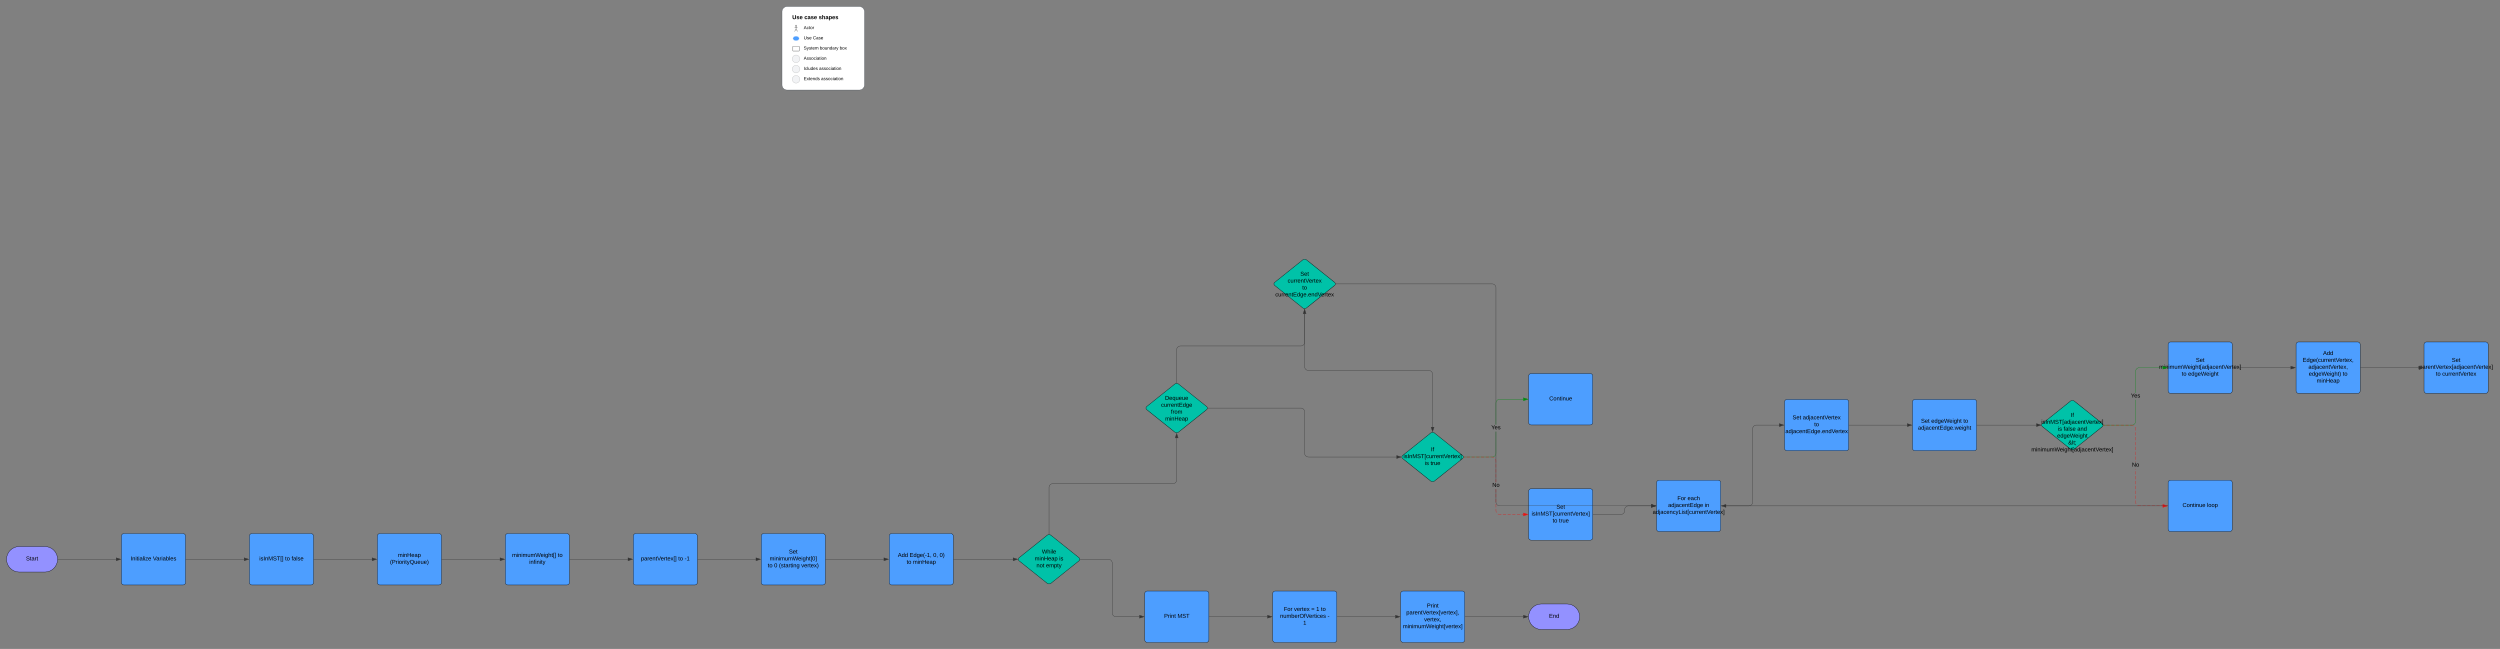 <svg xmlns="http://www.w3.org/2000/svg" xmlns:xlink="http://www.w3.org/1999/xlink" xmlns:lucid="lucid" width="7834.6" height="2033.69"><rect width="100%" height="100%" fill="#808080" stroke="none"/><g transform="translate(2810.691 400.5)" lucid:page-tab-id=".Q4MUjXso07N"><path d="M-360-364a16 16 0 0 1 16-16h226.4a16 16 0 0 1 16 16v229.6a16 16 0 0 1-16 16H-344a16 16 0 0 1-16-16z" stroke="#4c535d" fill="#fff"/><path d="M-313.78-319.78c0 1.23-1 2.22-2.22 2.22-1.23 0-2.22-1-2.22-2.22 0-1.23 1-2.22 2.22-2.22 1.23 0 2.22 1 2.22 2.22z" stroke="#333" fill="#fff"/><path d="M-316-317.56v6.67c0 .62.13 1.14.43 1.68l4 7.22m-4.43-8l-4.44 8m0-13.33h8.88" stroke="#333" fill="none"/><path d="M-320.44-321.1c0-.5.4-.9.88-.9h7.12c.5 0 .88.4.88.9v18.2c0 .5-.4.9-.88.9h-7.12c-.5 0-.88-.4-.88-.9z" fill="none"/><path d="M-306-280c0 4.14-4.48 7.5-10 7.5s-10-3.36-10-7.5c0-4.14 4.48-7.5 10-7.5s10 3.36 10 7.5z" stroke="#fff" fill="#4d9eff"/><path d="M-326-255c0-.28.22-.5.5-.5h19c.28 0 .5.22.5.5v14c0 .28-.22.5-.5.5h-19c-.28 0-.5-.22-.5-.5z" stroke="#333" fill-opacity="0"/><path d="M-304-216c0 6.63-5.37 12-12 12s-12-5.37-12-12 5.37-12 12-12 12 5.37 12 12zM-304-184c0 6.63-5.37 12-12 12s-12-5.37-12-12 5.37-12 12-12 12 5.37 12 12zM-304-152c0 6.63-5.37 12-12 12s-12-5.37-12-12 5.37-12 12-12 12 5.37 12 12z" stroke="#000" stroke-opacity=".25" fill="#f2f3f5"/><use xlink:href="#a" transform="matrix(1,0,0,1,-328,-356) translate(0 15.6)"/><use xlink:href="#b" transform="matrix(1,0,0,1,-328,-356) translate(37.95 15.6)"/><use xlink:href="#c" transform="matrix(1,0,0,1,-328,-356) translate(82.95 15.6)"/><use xlink:href="#d" transform="matrix(1,0,0,1,-292,-324) translate(0 14.8)"/><use xlink:href="#e" transform="matrix(1,0,0,1,-292,-292) translate(0 14.8)"/><use xlink:href="#f" transform="matrix(1,0,0,1,-292,-292) translate(28.739 14.8)"/><use xlink:href="#g" transform="matrix(1,0,0,1,-292,-260) translate(0 14.8)"/><use xlink:href="#h" transform="matrix(1,0,0,1,-292,-260) translate(50.517 14.8)"/><use xlink:href="#i" transform="matrix(1,0,0,1,-292,-260) translate(112.7 14.8)"/><use xlink:href="#j" transform="matrix(1,0,0,1,-292,-228) translate(0 14.8)"/><use xlink:href="#k" transform="matrix(1,0,0,1,-292,-196) translate(0 14.8)"/><use xlink:href="#l" transform="matrix(1,0,0,1,-292,-196) translate(48.183 14.8)"/><use xlink:href="#m" transform="matrix(1,0,0,1,-292,-164) translate(0 14.8)"/><use xlink:href="#l" transform="matrix(1,0,0,1,-292,-164) translate(54.444 14.8)"/><path d="M-2670.2 1312.2c22.1 0 40 17.9 40 40 0 22.08-17.9 40-40 40h-80c-22.08 0-40-17.92-40-40 0-22.1 17.92-40 40-40z" stroke="#000" fill="#9391ff"/><use xlink:href="#n" transform="matrix(1,0,0,1,-2774.191,1312.189) translate(45.025 43.6)"/><path d="M-2430.2 1279.7a8 8 0 0 1 8-8h185a8 8 0 0 1 8 8v145a8 8 0 0 1-8 8h-185a8 8 0 0 1-8-8z" stroke="#000" fill="#4d9eff"/><use xlink:href="#o" transform="matrix(1,0,0,1,-2410.191,1271.689) translate(8.85 84.1)"/><use xlink:href="#p" transform="matrix(1,0,0,1,-2410.191,1271.689) translate(78.65 84.1)"/><path d="M-2029.2 1279.7a8 8 0 0 1 8-8h185a8 8 0 0 1 8 8v145a8 8 0 0 1-8 8h-185a8 8 0 0 1-8-8z" stroke="#000" fill="#4d9eff"/><use xlink:href="#q" transform="matrix(1,0,0,1,-2009.191,1271.689) translate(11.1 84.1)"/><use xlink:href="#r" transform="matrix(1,0,0,1,-2009.191,1271.689) translate(91.95 84.1)"/><use xlink:href="#s" transform="matrix(1,0,0,1,-2009.191,1271.689) translate(111.95 84.1)"/><path d="M-1628.2 1279.7a8 8 0 0 1 8-8h185a8 8 0 0 1 8 8v145a8 8 0 0 1-8 8h-185a8 8 0 0 1-8-8z" stroke="#000" fill="#4d9eff"/><use xlink:href="#t" transform="matrix(1,0,0,1,-1608.191,1271.689) translate(44.575 73.3)"/><use xlink:href="#u" transform="matrix(1,0,0,1,-1608.191,1271.689) translate(19.65 94.9)"/><path d="M-1227.2 1279.7a8 8 0 0 1 8-8h185a8 8 0 0 1 8 8v145a8 8 0 0 1-8 8h-185a8 8 0 0 1-8-8z" stroke="#000" fill="#4d9eff"/><use xlink:href="#v" transform="matrix(1,0,0,1,-1207.191,1271.689) translate(1.35 73.3)"/><use xlink:href="#w" transform="matrix(1,0,0,1,-1207.191,1271.689) translate(144.65 73.3)"/><use xlink:href="#x" transform="matrix(1,0,0,1,-1207.191,1271.689) translate(55.075 94.9)"/><path d="M-826.2 1279.7a8 8 0 0 1 8-8h185a8 8 0 0 1 8 8v145a8 8 0 0 1-8 8h-185a8 8 0 0 1-8-8z" stroke="#000" fill="#4d9eff"/><use xlink:href="#y" transform="matrix(1,0,0,1,-806.191,1271.689) translate(4.075 84.1)"/><use xlink:href="#r" transform="matrix(1,0,0,1,-806.191,1271.689) translate(120.975 84.1)"/><use xlink:href="#z" transform="matrix(1,0,0,1,-806.191,1271.689) translate(140.975 84.1)"/><path d="M-425.2 1279.7a8 8 0 0 1 8-8h185a8 8 0 0 1 8 8v145a8 8 0 0 1-8 8h-185a8 8 0 0 1-8-8z" stroke="#000" fill="#4d9eff"/><use xlink:href="#A" transform="matrix(1,0,0,1,-405.191,1271.689) translate(67 62.5)"/><use xlink:href="#B" transform="matrix(1,0,0,1,-405.191,1271.689) translate(6.35 84.1)"/><use xlink:href="#r" transform="matrix(1,0,0,1,-405.191,1271.689) translate(0.625 105.7)"/><use xlink:href="#C" transform="matrix(1,0,0,1,-405.191,1271.689) translate(20.625 105.7)"/><use xlink:href="#D" transform="matrix(1,0,0,1,-405.191,1271.689) translate(35.625 105.7)"/><use xlink:href="#E" transform="matrix(1,0,0,1,-405.191,1271.689) translate(105.475 105.7)"/><path d="M-24.2 1279.7a8 8 0 0 1 8-8h185a8 8 0 0 1 8 8v145a8 8 0 0 1-8 8h-185a8 8 0 0 1-8-8z" stroke="#000" fill="#4d9eff"/><use xlink:href="#F" transform="matrix(1,0,0,1,-4.191,1271.689) translate(7.075 73.3)"/><use xlink:href="#G" transform="matrix(1,0,0,1,-4.191,1271.689) translate(44.075 73.3)"/><use xlink:href="#H" transform="matrix(1,0,0,1,-4.191,1271.689) translate(117.975 73.3)"/><use xlink:href="#I" transform="matrix(1,0,0,1,-4.191,1271.689) translate(137.975 73.3)"/><use xlink:href="#r" transform="matrix(1,0,0,1,-4.191,1271.689) translate(34.575 94.9)"/><use xlink:href="#J" transform="matrix(1,0,0,1,-4.191,1271.689) translate(54.575 94.9)"/><path d="M470.56 1277.2a10 10 0 0 1 12.5 0l87.5 70a6.4 6.4 0 0 1 0 10l-87.5 70a10 10 0 0 1-12.5 0l-87.5-70a6.4 6.4 0 0 1 0-10z" stroke="#000" fill="#00c2a8"/><use xlink:href="#K" transform="matrix(1,0,0,1,426.809,1312.189) translate(27.575 22)"/><use xlink:href="#L" transform="matrix(1,0,0,1,426.809,1312.189) translate(5.1 43.6)"/><use xlink:href="#M" transform="matrix(1,0,0,1,426.809,1312.189) translate(81.95 43.6)"/><use xlink:href="#N" transform="matrix(1,0,0,1,426.809,1312.189) translate(10.525 65.2)"/><use xlink:href="#O" transform="matrix(1,0,0,1,426.809,1312.189) translate(40.525 65.2)"/><path d="M870.56 803.35a10 10 0 0 1 12.5 0l87.5 70a6.4 6.4 0 0 1 0 10l-87.5 70a10 10 0 0 1-12.5 0l-87.5-70a6.4 6.4 0 0 1 0-10z" stroke="#000" fill="#00c2a8"/><use xlink:href="#P" transform="matrix(1,0,0,1,826.809,838.355) translate(13.525 14.4)"/><use xlink:href="#Q" transform="matrix(1,0,0,1,826.809,838.355) translate(1.05 36)"/><use xlink:href="#R" transform="matrix(1,0,0,1,826.809,838.355) translate(32.05 57.6)"/><use xlink:href="#J" transform="matrix(1,0,0,1,826.809,838.355) translate(14.075 79.2)"/><path d="M1271.56 414.2a10 10 0 0 1 12.5 0l87.5 70a6.4 6.4 0 0 1 0 10l-87.5 70a10 10 0 0 1-12.5 0l-87.5-70a6.4 6.4 0 0 1 0-10z" stroke="#000" fill="#00c2a8"/><use xlink:href="#A" transform="matrix(1,0,0,1,1227.809,449.189) translate(36.5 14.4)"/><use xlink:href="#S" transform="matrix(1,0,0,1,1227.809,449.189) translate(-3.425 36)"/><use xlink:href="#w" transform="matrix(1,0,0,1,1227.809,449.189) translate(42.5 57.6)"/><use xlink:href="#T" transform="matrix(1,0,0,1,1227.809,449.189) translate(-41.925 79.2)"/><path d="M1672.56 956.7a10 10 0 0 1 12.5 0l87.5 70a6.4 6.4 0 0 1 0 10l-87.5 70a10 10 0 0 1-12.5 0l-87.5-70a6.4 6.4 0 0 1 0-10z" stroke="#000" fill="#00c2a8"/><use xlink:href="#U" transform="matrix(1,0,0,1,1628.809,991.689) translate(45 22)"/><use xlink:href="#V" transform="matrix(1,0,0,1,1628.809,991.689) translate(-41.35 43.6)"/><use xlink:href="#W" transform="matrix(1,0,0,1,1628.809,991.689) translate(25.55 65.2)"/><use xlink:href="#X" transform="matrix(1,0,0,1,1628.809,991.689) translate(43.5 65.2)"/><path d="M1979.8 778.2a8 8 0 0 1 8-8h185a8 8 0 0 1 8 8v145a8 8 0 0 1-8 8h-185a8 8 0 0 1-8-8z" stroke="#000" fill="#4d9eff"/><use xlink:href="#Y" transform="matrix(1,0,0,1,1999.809,770.189) translate(44.55 84.1)"/><path d="M1979.8 1139.2a8 8 0 0 1 8-8h185a8 8 0 0 1 8 8v145a8 8 0 0 1-8 8h-185a8 8 0 0 1-8-8z" stroke="#000" fill="#4d9eff"/><use xlink:href="#A" transform="matrix(1,0,0,1,1999.809,1131.189) translate(67 62.5)"/><use xlink:href="#V" transform="matrix(1,0,0,1,1999.809,1131.189) translate(-10.85 84.1)"/><use xlink:href="#r" transform="matrix(1,0,0,1,1999.809,1131.189) translate(55.025 105.7)"/><use xlink:href="#X" transform="matrix(1,0,0,1,1999.809,1131.189) translate(75.025 105.7)"/><path d="M2380.8 1112.36a8 8 0 0 1 8-8h185a8 8 0 0 1 8 8v145a8 8 0 0 1-8 8h-185a8 8 0 0 1-8-8z" stroke="#000" fill="#4d9eff"/><use xlink:href="#Z" transform="matrix(1,0,0,1,2400.809,1104.355) translate(45.05 62.5)"/><use xlink:href="#aa" transform="matrix(1,0,0,1,2400.809,1104.355) translate(76.95 62.5)"/><use xlink:href="#ab" transform="matrix(1,0,0,1,2400.809,1104.355) translate(16.05 84.1)"/><use xlink:href="#ac" transform="matrix(1,0,0,1,2400.809,1104.355) translate(131 84.1)"/><use xlink:href="#ad" transform="matrix(1,0,0,1,2400.809,1104.355) translate(-32.375 105.7)"/><path d="M2781.8 859.2a8 8 0 0 1 8-8h185a8 8 0 0 1 8 8v145a8 8 0 0 1-8 8h-185a8 8 0 0 1-8-8z" stroke="#000" fill="#4d9eff"/><use xlink:href="#ae" transform="matrix(1,0,0,1,2801.809,851.189) translate(5.05 62.5)"/><use xlink:href="#af" transform="matrix(1,0,0,1,2801.809,851.189) translate(37.05 62.5)"/><use xlink:href="#w" transform="matrix(1,0,0,1,2801.809,851.189) translate(73 84.1)"/><use xlink:href="#ag" transform="matrix(1,0,0,1,2801.809,851.189) translate(-17.45 105.7)"/><path d="M3182.8 859.2a8 8 0 0 1 8-8h185a8 8 0 0 1 8 8v145a8 8 0 0 1-8 8h-185a8 8 0 0 1-8-8z" stroke="#000" fill="#4d9eff"/><use xlink:href="#ae" transform="matrix(1,0,0,1,3202.809,851.189) translate(6.725 73.3)"/><use xlink:href="#ah" transform="matrix(1,0,0,1,3202.809,851.189) translate(38.725 73.3)"/><use xlink:href="#w" transform="matrix(1,0,0,1,3202.809,851.189) translate(139.275 73.3)"/><use xlink:href="#ai" transform="matrix(1,0,0,1,3202.809,851.189) translate(-2.925 94.9)"/><path d="M3677.56 856.7a10 10 0 0 1 12.5 0l87.5 70a6.4 6.4 0 0 1 0 10l-87.5 70a10 10 0 0 1-12.5 0l-87.5-70a6.4 6.4 0 0 1 0-10z" stroke="#000" fill="#00c2a8"/><use xlink:href="#U" transform="matrix(1,0,0,1,3633.809,891.689) translate(45 14.4)"/><use xlink:href="#aj" transform="matrix(1,0,0,1,3633.809,891.689) translate(-47.375 36)"/><use xlink:href="#W" transform="matrix(1,0,0,1,3633.809,891.689) translate(4.55 57.6)"/><use xlink:href="#ak" transform="matrix(1,0,0,1,3633.809,891.689) translate(22.5 57.6)"/><use xlink:href="#al" transform="matrix(1,0,0,1,3633.809,891.689) translate(65.45 57.6)"/><use xlink:href="#am" transform="matrix(1,0,0,1,3633.809,891.689) translate(2.225 79.2)"/><use xlink:href="#an" transform="matrix(1,0,0,1,3633.809,891.689) translate(37.025 100.8)"/><use xlink:href="#ao" transform="matrix(1,0,0,1,3633.809,891.689) translate(-78.6 122.4)"/><path d="M3983.8 679.2a8 8 0 0 1 8-8h185a8 8 0 0 1 8 8v145a8 8 0 0 1-8 8h-185a8 8 0 0 1-8-8z" stroke="#000" fill="#4d9eff"/><use xlink:href="#A" transform="matrix(1,0,0,1,4003.809,671.189) translate(67 62.5)"/><use xlink:href="#ap" transform="matrix(1,0,0,1,4003.809,671.189) translate(-48.1 84.1)"/><use xlink:href="#r" transform="matrix(1,0,0,1,4003.809,671.189) translate(22.725 105.7)"/><use xlink:href="#aq" transform="matrix(1,0,0,1,4003.809,671.189) translate(42.725 105.7)"/><path d="M4384.8 679.2a8 8 0 0 1 8-8h185a8 8 0 0 1 8 8v145a8 8 0 0 1-8 8h-185a8 8 0 0 1-8-8z" stroke="#000" fill="#4d9eff"/><use xlink:href="#ar" transform="matrix(1,0,0,1,4404.809,671.189) translate(64.5 40.9)"/><use xlink:href="#as" transform="matrix(1,0,0,1,4404.809,671.189) translate(0.6 62.5)"/><use xlink:href="#at" transform="matrix(1,0,0,1,4404.809,671.189) translate(18.55 84.1)"/><use xlink:href="#au" transform="matrix(1,0,0,1,4404.809,671.189) translate(19.75 105.7)"/><use xlink:href="#w" transform="matrix(1,0,0,1,4404.809,671.189) translate(126.25 105.7)"/><use xlink:href="#J" transform="matrix(1,0,0,1,4404.809,671.189) translate(44.575 127.3)"/><path d="M4785.8 679.2a8 8 0 0 1 8-8h185a8 8 0 0 1 8 8v145a8 8 0 0 1-8 8h-185a8 8 0 0 1-8-8z" stroke="#000" fill="#4d9eff"/><use xlink:href="#A" transform="matrix(1,0,0,1,4805.809,671.189) translate(67 62.5)"/><use xlink:href="#av" transform="matrix(1,0,0,1,4805.809,671.189) translate(-34.9 84.1)"/><use xlink:href="#r" transform="matrix(1,0,0,1,4805.809,671.189) translate(17.075 105.7)"/><use xlink:href="#aw" transform="matrix(1,0,0,1,4805.809,671.189) translate(37.075 105.7)"/><path d="M3983.8 1112.36a8 8 0 0 1 8-8h185a8 8 0 0 1 8 8v145a8 8 0 0 1-8 8h-185a8 8 0 0 1-8-8z" stroke="#000" fill="#4d9eff"/><use xlink:href="#ax" transform="matrix(1,0,0,1,4003.809,1104.355) translate(25.075 84.1)"/><use xlink:href="#ay" transform="matrix(1,0,0,1,4003.809,1104.355) translate(101.975 84.1)"/><path d="M776.8 1459.7a8 8 0 0 1 8-8h185a8 8 0 0 1 8 8v145a8 8 0 0 1-8 8h-185a8 8 0 0 1-8-8z" stroke="#000" fill="#4d9eff"/><use xlink:href="#az" transform="matrix(1,0,0,1,796.809,1451.689) translate(40.6 84.1)"/><use xlink:href="#aA" transform="matrix(1,0,0,1,796.809,1451.689) translate(82.5 84.1)"/><path d="M1177.8 1459.7a8 8 0 0 1 8-8h185a8 8 0 0 1 8 8v145a8 8 0 0 1-8 8h-185a8 8 0 0 1-8-8z" stroke="#000" fill="#4d9eff"/><use xlink:href="#Z" transform="matrix(1,0,0,1,1197.809,1451.689) translate(14.825 62.5)"/><use xlink:href="#aB" transform="matrix(1,0,0,1,1197.809,1451.689) translate(46.725 62.5)"/><use xlink:href="#aC" transform="matrix(1,0,0,1,1197.809,1451.689) translate(100.675 62.5)"/><use xlink:href="#aD" transform="matrix(1,0,0,1,1197.809,1451.689) translate(116.175 62.5)"/><use xlink:href="#w" transform="matrix(1,0,0,1,1197.809,1451.689) translate(131.175 62.5)"/><use xlink:href="#aE" transform="matrix(1,0,0,1,1197.809,1451.689) translate(3.125 84.1)"/><use xlink:href="#aF" transform="matrix(1,0,0,1,1197.809,1451.689) translate(151.925 84.1)"/><use xlink:href="#aG" transform="matrix(1,0,0,1,1197.809,1451.689) translate(75.5 105.7)"/><path d="M1578.8 1459.7a8 8 0 0 1 8-8h185a8 8 0 0 1 8 8v145a8 8 0 0 1-8 8h-185a8 8 0 0 1-8-8z" stroke="#000" fill="#4d9eff"/><use xlink:href="#aH" transform="matrix(1,0,0,1,1598.809,1451.689) translate(62.05 51.7)"/><use xlink:href="#aI" transform="matrix(1,0,0,1,1598.809,1451.689) translate(-2.425 73.3)"/><use xlink:href="#aJ" transform="matrix(1,0,0,1,1598.809,1451.689) translate(53.525 94.9)"/><use xlink:href="#aK" transform="matrix(1,0,0,1,1598.809,1451.689) translate(-13.125 116.5)"/><path d="M2099.8 1492.2c22.1 0 40 17.9 40 40 0 22.08-17.9 40-40 40h-80c-22.08 0-40-17.92-40-40 0-22.1 17.92-40 40-40z" stroke="#000" fill="#9391ff"/><use xlink:href="#aL" transform="matrix(1,0,0,1,1995.809,1492.189) translate(48 43.6)"/><path d="M-2629.2 1352.2h182.13" stroke="#333" fill="none"/><path d="M-2629.18 1352.66h-.54l.03-.46v-.5h.52z" stroke="#333" stroke-width=".05" fill="#333"/><path d="M-2432.3 1352.2l-14.27 4.62v-9.27z" stroke="#333" fill="#333"/><path d="M-2228.2 1352.2h182.12" stroke="#333" fill="none"/><path d="M-2228.18 1352.66h-.5v-.95h.5z" stroke="#333" stroke-width=".05" fill="#333"/><path d="M-2031.3 1352.2l-14.28 4.62v-9.27z" stroke="#333" fill="#333"/><path d="M-1827.2 1352.2h182.13" stroke="#333" fill="none"/><path d="M-1827.18 1352.66h-.5v-.95h.5z" stroke="#333" stroke-width=".05" fill="#333"/><path d="M-1630.3 1352.2l-14.28 4.62v-9.27z" stroke="#333" fill="#333"/><path d="M-1426.2 1352.2h182.13" stroke="#333" fill="none"/><path d="M-1426.18 1352.66h-.5v-.95h.5z" stroke="#333" stroke-width=".05" fill="#333"/><path d="M-1229.3 1352.2l-14.28 4.62v-9.27z" stroke="#333" fill="#333"/><path d="M-1025.2 1352.2h182.13" stroke="#333" fill="none"/><path d="M-1025.18 1352.66h-.5v-.95h.5z" stroke="#333" stroke-width=".05" fill="#333"/><path d="M-828.3 1352.2l-14.28 4.62v-9.27z" stroke="#333" fill="#333"/><path d="M-624.2 1352.2h182.13" stroke="#333" fill="none"/><path d="M-624.18 1352.66h-.5v-.95h.5z" stroke="#333" stroke-width=".05" fill="#333"/><path d="M-427.3 1352.2l-14.27 4.62v-9.27z" stroke="#333" fill="#333"/><path d="M-223.2 1352.2h182.12" stroke="#333" fill="none"/><path d="M-223.18 1352.66h-.5v-.95h.5z" stroke="#333" stroke-width=".05" fill="#333"/><path d="M-26.3 1352.2l-14.28 4.62v-9.27z" stroke="#333" fill="#333"/><path d="M177.8 1352.2h185.97" stroke="#333" fill="none"/><path d="M177.82 1352.66h-.5v-.95h.5z" stroke="#333" stroke-width=".05" fill="#333"/><path d="M378.53 1352.2l-14.26 4.62v-9.27z" stroke="#333" fill="#333"/><path d="M476.8 1274v-146.73a12 12 0 0 1 12-12h376a12 12 0 0 0 12-12V972.43" stroke="#333" fill="none"/><path d="M477.28 1274.53l-.47-.04-.47.03v-.55h.95z" stroke="#333" stroke-width=".05" fill="#333"/><path d="M876.8 957.67l4.64 14.26h-9.27z" stroke="#333" fill="#333"/><path d="M876.8 800.16v-104.4a12 12 0 0 1 12-12h377a12 12 0 0 0 12-12v-88.5" stroke="#333" fill="none"/><path d="M877.28 800.7l-.47-.04-.47.03v-.55h.95z" stroke="#333" stroke-width=".05" fill="#333"/><path d="M1277.8 568.5l4.64 14.27h-9.27z" stroke="#333" fill="#333"/><path d="M1277.8 567.38v181.06a12 12 0 0 0 12 12h377a12 12 0 0 1 12 12V937.6" stroke="#333" fill="none"/><path d="M1277.8 566.88l.48-.03v.55h-.95v-.55z" stroke="#333" stroke-width=".05" fill="#333"/><path d="M1678.8 952.38l-4.63-14.27h9.27z" stroke="#333" fill="#333"/><path d="M1877.86 1019.7l-.15 1.94-.45 1.9-.75 1.8-1.02 1.68-1.27 1.5-1.48 1.26-1.67 1.03-1.8.76-1.9.45-1.94.16h-89.43v-.95h89.4l1.82-.13 1.75-.42 1.67-.7 1.54-.94 1.38-1.16 1.17-1.38.95-1.54.7-1.67.42-1.76.14-1.83V952h.96zm85.07-168.54h-73.52l-1.82.15-1.75.43-1.67.7-1.55.94-1.36 1.17-1.18 1.38-.94 1.54-.7 1.67-.4 1.76-.16 1.8v67.7h-.95v-67.73l.16-1.93.46-1.9.75-1.82 1.02-1.66 1.27-1.5 1.48-1.26 1.67-1.03 1.8-.75 1.9-.45 1.95-.16h73.56z" stroke="#008a0e" stroke-width=".05" fill="#008a0e"/><path d="M1775.98 1032.16h-.56l.05-.47-.05-.5h.56z" fill="#008a0e"/><path stroke="#008a0e" stroke-width=".05" fill="#008a0e"/><path d="M1977.7 850.7l-14.28 4.62v-9.27z" fill="#008a0e"/><path d="M1979.23 850.7l-16.28 5.28V845.4zm-15.33 3.97l12.25-3.98-12.25-4z" stroke="#008a0e" stroke-width=".05" fill="#008a0e"/><g><use xlink:href="#aM" transform="matrix(1,0,0,1,1862.712,930.389) translate(0 14.4)"/></g><path d="M1884.16 1209.96l1.67.7 1.75.4 1.83.15h4.9v.96h-4.93l-1.93-.15-1.9-.44-1.82-.75-.56-.34.5-.8zm24.84 2.2h-9.8v-.95h9.8zm14.7 0h-9.8v-.95h9.8zm14.7 0h-9.8v-.95h9.8zm14.72 0h-9.8v-.95h9.8zm9.8 0h-4.9v-.95h4.9zm-85.06-12.5l.15 1.83.43 1.75.7 1.67.3.5-.8.5-.36-.57-.75-1.8-.46-1.9-.15-1.94v-5.2h.96zm0-10.37h-.95v-10.4h.96zm0-15.6h-.95v-10.4h.96zm0-15.6h-.95v-10.4h.96zm0-15.6h-.95v-10h.96zm0-31.6h-.95v-10h.96zm0-15.2h-.95v-10.4h.96zm0-15.6h-.95v-10.4h.96zm0-15.6h-.95v-10.4h.96zm-1.36-26.47l.75 1.8.46 1.9.16 1.94v5.22h-.95v-5.2l-.13-1.8-.42-1.77-.7-1.67-.3-.5.8-.5zm-9.16-6.66l1.9.45 1.8.75.58.35-.5.8-.5-.3-1.67-.7-1.76-.4-1.83-.16h-4.95v-.95h5zm-86.4.8h-4.97v-.96h4.96zm14.9 0h-9.94v-.96h9.94zm14.9 0h-9.93v-.96h9.94zm14.9 0h-9.93v-.96h9.94zm14.9 0h-9.93v-.96h9.95zm14.9 0h-9.92v-.96h9.93z" stroke="#e81313" stroke-width=".05" fill="#e81313"/><path d="M1775.98 1032.16h-.56l.05-.47-.05-.5h.56z" fill="#e81313"/><path stroke="#e81313" stroke-width=".05" fill="#e81313"/><path d="M1977.7 1211.7l-14.28 4.62v-9.27z" fill="#e81313"/><path d="M1979.23 1211.7l-16.28 5.28v-10.58zm-15.33 3.97l12.25-3.98-12.25-4z" stroke="#e81313" stroke-width=".05" fill="#e81313"/><g><use xlink:href="#aN" transform="matrix(1,0,0,1,1865.912,1110.889) translate(0 14.4)"/></g><path d="M2181.8 1211.7h87a12 12 0 0 0 12-12v-2.85a12 12 0 0 1 12-12h71.13" stroke="#333" fill="none"/><path d="M2181.82 1212.16h-.5v-.95h.5z" stroke="#333" stroke-width=".05" fill="#333"/><path d="M2378.7 1184.86l-14.27 4.63v-9.28z" stroke="#333" fill="#333"/><path d="M2582.8 1184.86h87a12 12 0 0 0 12-12V943.7a12 12 0 0 1 12-12h71.13" stroke="#333" fill="none"/><path d="M2582.82 1185.33h-.5v-.95h.5z" stroke="#333" stroke-width=".05" fill="#333"/><path d="M2779.7 931.7l-14.27 4.62v-9.27z" stroke="#333" fill="#333"/><path d="M2983.8 931.7h182.13" stroke="#333" fill="none"/><path d="M2983.82 932.16h-.5v-.95h.5z" stroke="#333" stroke-width=".05" fill="#333"/><path d="M3180.7 931.7l-14.27 4.62v-9.27z" stroke="#333" fill="#333"/><path d="M3384.8 931.7h185.97" stroke="#333" fill="none"/><path d="M3384.82 932.16h-.5v-.95h.5z" stroke="#333" stroke-width=".05" fill="#333"/><path d="M3585.53 931.7l-14.26 4.62v-9.27z" stroke="#333" fill="#333"/><path d="M3882.36 919.7l-.15 1.94-.45 1.9-.75 1.8-1.02 1.68-1.27 1.5-1.48 1.26-1.67 1.02-1.8.75-1.9.46-1.94.16h-88.93v-.95h88.9l1.82-.13 1.75-.42 1.67-.7 1.54-.94 1.38-1.16 1.17-1.38.96-1.54.7-1.67.4-1.76.15-1.83V852.5h.96zm84.57-167.54h-73.02l-1.82.15-1.75.43-1.67.7-1.55.94-1.36 1.17-1.18 1.38-.94 1.54-.7 1.67-.4 1.76-.16 1.8v67.2h-.95v-67.23l.16-1.93.46-1.9.75-1.82 1.02-1.66 1.26-1.5 1.5-1.26 1.66-1.03 1.8-.75 1.9-.45 1.95-.16h73.06z" stroke="#008a0e" stroke-width=".05" fill="#008a0e"/><path d="M3780.98 932.16h-.56l.05-.47-.05-.5h.56z" fill="#008a0e"/><path stroke="#008a0e" stroke-width=".05" fill="#008a0e"/><path d="M3981.7 751.7l-14.27 4.62v-9.27z" fill="#008a0e"/><path d="M3983.23 751.7l-16.28 5.28V746.4zm-15.33 3.97l12.25-3.98-12.25-4z" stroke="#008a0e" stroke-width=".05" fill="#008a0e"/><g><use xlink:href="#aM" transform="matrix(1,0,0,1,3867.212,830.889) translate(0 14.4)"/></g><path d="M4185.8 751.7h182.13" stroke="#333" fill="none"/><path d="M4185.82 752.16h-.5v-.95h.5z" stroke="#333" stroke-width=".05" fill="#333"/><path d="M4382.7 751.7l-14.27 4.62v-9.27z" stroke="#333" fill="#333"/><path d="M4586.8 751.7h182.13" stroke="#333" fill="none"/><path d="M4586.82 752.16h-.5v-.95h.5z" stroke="#333" stroke-width=".05" fill="#333"/><path d="M4783.7 751.7l-14.27 4.62v-9.27z" stroke="#333" fill="#333"/><path d="M3888.66 1183.12l1.67.7 1.75.42 1.83.14h4.86v.95h-4.9l-1.93-.15-1.9-.46-1.8-.75-.57-.35.5-.8zm24.7 2.2h-9.73v-.94h9.73zm14.6 0h-9.73v-.94h9.74zm14.62 0h-9.74v-.94h9.74zm14.6 0h-9.73v-.94h9.74zm9.75 0h-4.87v-.94h4.87zm-84.57-12.48l.15 1.82.43 1.76.7 1.67.3.5-.8.5-.36-.58-.75-1.8-.46-1.9-.15-1.95v-5.1h.96zm0-10.17h-.95v-10.2h.96zm0-15.28h-.95v-10.2h.96zm0-15.3l-.95.02v-10.2h.96zm0-15.26h-.95v-10.2h.96zm0-15.28h-.95v-10.2h.96zm0-15.28h-.95v-10.18h.96zm0-15.28h-.95v-1.93h.96zm0-23.53h-.95v-1.93h.96zm0-7.02h-.95v-10.2h.96zm0-15.28h-.95v-10.2h.96zm0-15.28h-.95v-10.2h.96zm0-15.28h-.95v-10.2h.96zm0-15.28h-.95v-10.2h.96zm0-15.28h-.95v-10.2h.96zm-1.36-26.03l.75 1.8.46 1.9.16 1.94v5.1h-.95v-5.06l-.13-1.8-.42-1.77-.7-1.67-.3-.5.8-.5zm-9.16-6.66l1.9.45 1.8.75.58.35-.5.8-.5-.3-1.67-.7-1.76-.4-1.83-.16h-4.92v-.95h4.96zm-85.93.8h-4.93v-.96h4.94zm14.83 0h-9.88v-.96h9.88zm14.82 0h-9.88v-.96h9.88zm14.82 0h-9.88v-.96h9.87zm14.82 0h-9.9v-.96h9.9zm14.8 0h-9.87v-.96h9.88z" stroke="#e81313" stroke-width=".05" fill="#e81313"/><path d="M3780.98 932.16h-.56l.05-.47-.05-.5h.56z" fill="#e81313"/><path stroke="#e81313" stroke-width=".05" fill="#e81313"/><path d="M3981.7 1184.86l-14.27 4.63v-9.28z" fill="#e81313"/><path d="M3983.23 1184.86l-16.28 5.3v-10.6zm-15.33 3.98l12.25-3.98-12.25-4z" stroke="#e81313" stroke-width=".05" fill="#e81313"/><g><use xlink:href="#aN" transform="matrix(1,0,0,1,3870.412,1047.472) translate(0 14.4)"/></g><path d="M3982.8 1184.86H2598.7" stroke="#333" fill="none"/><path d="M3983.3 1185.33h-.5v-.95h.5z" stroke="#333" stroke-width=".05" fill="#333"/><path d="M2583.93 1184.86l14.26-4.64v9.27z" stroke="#333" fill="#333"/><path d="M973.97 878.36h291.84a12 12 0 0 1 12 12v129.33a12 12 0 0 0 12 12h275.97" stroke="#333" fill="none"/><path d="M973.98 878.83h-.56l.05-.48-.05-.47h.56z" stroke="#333" stroke-width=".05" fill="#333"/><path d="M1580.53 1031.7l-14.26 4.62v-9.27z" stroke="#333" fill="#333"/><path d="M1877.86 1172.84l.15 1.82.43 1.76.7 1.67.93 1.53 1.18 1.37 1.37 1.18 1.56.94 1.67.7 1.75.42 1.83.14h474.53v.95h-474.56l-1.93-.15-1.9-.46-1.82-.75-1.67-1.02-1.48-1.27-1.28-1.5-1.03-1.66-.75-1.8-.46-1.9-.15-1.95v-40.38h.96zm0-61.95h-.95V952h.96zm-10.52-622.03l1.9.45 1.8.75 1.68 1.03 1.5 1.27 1.26 1.5 1.02 1.65.75 1.8.46 1.92.16 1.93V930.4h-.95V501.2l-.13-1.8-.42-1.77-.7-1.67-.94-1.54-1.16-1.38-1.38-1.17-1.54-.95-1.67-.7-1.76-.4-1.83-.16h-490.4v-.95h490.44z" stroke="#333" stroke-width=".05" fill="#333"/><path d="M1374.98 489.66h-.56l.05-.47-.05-.5h.56z" fill="#333"/><path stroke="#333" stroke-width=".05" fill="#333"/><path d="M2378.7 1184.86l-14.27 4.63v-9.28z" fill="#333"/><path d="M2380.23 1184.86l-16.28 5.3v-10.6zm-15.33 3.98l12.25-3.98-12.25-4z" stroke="#333" stroke-width=".05" fill="#333"/><path d="M573.97 1352.2h88.92a12 12 0 0 1 12 12v156a12 12 0 0 0 12 12h73.02" stroke="#333" fill="none"/><path d="M573.98 1352.66h-.56l.05-.47-.05-.5h.56z" stroke="#333" stroke-width=".05" fill="#333"/><path d="M774.7 1532.2l-14.28 4.62v-9.27z" stroke="#333" fill="#333"/><path d="M978.8 1532.2h182.13" stroke="#333" fill="none"/><path d="M978.82 1532.66h-.5v-.95h.5z" stroke="#333" stroke-width=".05" fill="#333"/><path d="M1175.7 1532.2l-14.28 4.62v-9.27z" stroke="#333" fill="#333"/><path d="M1379.8 1532.2h182.13" stroke="#333" fill="none"/><path d="M1379.82 1532.66h-.5v-.95h.5z" stroke="#333" stroke-width=".05" fill="#333"/><path d="M1576.7 1532.2l-14.28 4.62v-9.27z" stroke="#333" fill="#333"/><path d="M1780.8 1532.2h182.12" stroke="#333" fill="none"/><path d="M1780.82 1532.66h-.5v-.95h.5z" stroke="#333" stroke-width=".05" fill="#333"/><path d="M1977.7 1532.2l-14.28 4.62v-9.27z" stroke="#333" fill="#333"/><defs><path d="M238-95c0 69-44 99-111 99C63 4 22-25 22-93v-155h51v151c-1 38 19 59 55 60 90 1 49-130 58-211h52v153" id="aO"/><path d="M137-138c1-29-70-34-71-4 15 46 118 7 119 86 1 83-164 76-172 9l43-7c4 19 20 25 44 25 33 8 57-30 24-41C81-84 22-81 20-136c-2-80 154-74 161-7" id="aP"/><path d="M185-48c-13 30-37 53-82 52C43 2 14-33 14-96s30-98 90-98c62 0 83 45 84 108H66c0 31 8 55 39 56 18 0 30-7 34-22zm-45-69c5-46-57-63-70-21-2 6-4 13-4 21h74" id="aQ"/><g id="a"><use transform="matrix(0.05,0,0,0.05,0,0)" xlink:href="#aO"/><use transform="matrix(0.05,0,0,0.05,12.95,0)" xlink:href="#aP"/><use transform="matrix(0.05,0,0,0.05,22.95,0)" xlink:href="#aQ"/></g><path d="M190-63c-7 42-38 67-86 67-59 0-84-38-90-98-12-110 154-137 174-36l-49 2c-2-19-15-32-35-32-30 0-35 28-38 64-6 74 65 87 74 30" id="aR"/><path d="M133-34C117-15 103 5 69 4 32 3 11-16 11-54c-1-60 55-63 116-61 1-26-3-47-28-47-18 1-26 9-28 27l-52-2c7-38 36-58 82-57s74 22 75 68l1 82c-1 14 12 18 25 15v27c-30 8-71 5-69-32zm-48 3c29 0 43-24 42-57-32 0-66-3-65 30 0 17 8 27 23 27" id="aS"/><g id="b"><use transform="matrix(0.05,0,0,0.05,0,0)" xlink:href="#aR"/><use transform="matrix(0.05,0,0,0.05,10,0)" xlink:href="#aS"/><use transform="matrix(0.05,0,0,0.05,20,0)" xlink:href="#aP"/><use transform="matrix(0.05,0,0,0.05,30,0)" xlink:href="#aQ"/></g><path d="M114-157C55-157 80-60 75 0H25v-261h50l-1 109c12-26 28-41 61-42 86-1 58 113 63 194h-50c-7-57 23-157-34-157" id="aT"/><path d="M135-194c53 0 70 44 70 98 0 56-19 98-73 100-31 1-45-17-59-34 3 33 2 69 2 105H25l-1-265h48c2 10 0 23 3 31 11-24 29-35 60-35zM114-30c33 0 39-31 40-66 0-38-9-64-40-64-56 0-55 130 0 130" id="aU"/><g id="c"><use transform="matrix(0.05,0,0,0.05,0,0)" xlink:href="#aP"/><use transform="matrix(0.05,0,0,0.05,10,0)" xlink:href="#aT"/><use transform="matrix(0.05,0,0,0.05,20.95,0)" xlink:href="#aS"/><use transform="matrix(0.05,0,0,0.05,30.95,0)" xlink:href="#aU"/><use transform="matrix(0.05,0,0,0.05,41.9,0)" xlink:href="#aQ"/><use transform="matrix(0.05,0,0,0.05,51.9,0)" xlink:href="#aP"/></g><path d="M205 0l-28-72H64L36 0H1l101-248h38L239 0h-34zm-38-99l-47-123c-12 45-31 82-46 123h93" id="aV"/><path d="M96-169c-40 0-48 33-48 73s9 75 48 75c24 0 41-14 43-38l32 2c-6 37-31 61-74 61-59 0-76-41-82-99-10-93 101-131 147-64 4 7 5 14 7 22l-32 3c-4-21-16-35-41-35" id="aW"/><path d="M59-47c-2 24 18 29 38 22v24C64 9 27 4 27-40v-127H5v-23h24l9-43h21v43h35v23H59v120" id="aX"/><path d="M100-194c62-1 85 37 85 99 1 63-27 99-86 99S16-35 15-95c0-66 28-99 85-99zM99-20c44 1 53-31 53-75 0-43-8-75-51-75s-53 32-53 75 10 74 51 75" id="aY"/><path d="M114-163C36-179 61-72 57 0H25l-1-190h30c1 12-1 29 2 39 6-27 23-49 58-41v29" id="aZ"/><g id="d"><use transform="matrix(0.039,0,0,0.039,0,0)" xlink:href="#aV"/><use transform="matrix(0.039,0,0,0.039,9.333,0)" xlink:href="#aW"/><use transform="matrix(0.039,0,0,0.039,16.333,0)" xlink:href="#aX"/><use transform="matrix(0.039,0,0,0.039,20.222,0)" xlink:href="#aY"/><use transform="matrix(0.039,0,0,0.039,28,0)" xlink:href="#aZ"/></g><path d="M232-93c-1 65-40 97-104 97C67 4 28-28 28-90v-158h33c8 89-33 224 67 224 102 0 64-133 71-224h33v155" id="ba"/><path d="M135-143c-3-34-86-38-87 0 15 53 115 12 119 90S17 21 10-45l28-5c4 36 97 45 98 0-10-56-113-15-118-90-4-57 82-63 122-42 12 7 21 19 24 35" id="bb"/><path d="M100-194c63 0 86 42 84 106H49c0 40 14 67 53 68 26 1 43-12 49-29l28 8c-11 28-37 45-77 45C44 4 14-33 15-96c1-61 26-98 85-98zm52 81c6-60-76-77-97-28-3 7-6 17-6 28h103" id="bc"/><g id="e"><use transform="matrix(0.039,0,0,0.039,0,0)" xlink:href="#ba"/><use transform="matrix(0.039,0,0,0.039,10.072,0)" xlink:href="#bb"/><use transform="matrix(0.039,0,0,0.039,17.072,0)" xlink:href="#bc"/></g><path d="M212-179c-10-28-35-45-73-45-59 0-87 40-87 99 0 60 29 101 89 101 43 0 62-24 78-52l27 14C228-24 195 4 139 4 59 4 22-46 18-125c-6-104 99-153 187-111 19 9 31 26 39 46" id="bd"/><path d="M141-36C126-15 110 5 73 4 37 3 15-17 15-53c-1-64 63-63 125-63 3-35-9-54-41-54-24 1-41 7-42 31l-33-3c5-37 33-52 76-52 45 0 72 20 72 64v82c-1 20 7 32 28 27v20c-31 9-61-2-59-35zM48-53c0 20 12 33 32 33 41-3 63-29 60-74-43 2-92-5-92 41" id="be"/><g id="f"><use transform="matrix(0.039,0,0,0.039,0,0)" xlink:href="#bd"/><use transform="matrix(0.039,0,0,0.039,10.072,0)" xlink:href="#be"/><use transform="matrix(0.039,0,0,0.039,17.85,0)" xlink:href="#bb"/><use transform="matrix(0.039,0,0,0.039,24.85,0)" xlink:href="#bc"/></g><path d="M185-189c-5-48-123-54-124 2 14 75 158 14 163 119 3 78-121 87-175 55-17-10-28-26-33-46l33-7c5 56 141 63 141-1 0-78-155-14-162-118-5-82 145-84 179-34 5 7 8 16 11 25" id="bf"/><path d="M179-190L93 31C79 59 56 82 12 73V49c39 6 53-20 64-50L1-190h34L92-34l54-156h33" id="bg"/><path d="M210-169c-67 3-38 105-44 169h-31v-121c0-29-5-50-35-48C34-165 62-65 56 0H25l-1-190h30c1 10-1 24 2 32 10-44 99-50 107 0 11-21 27-35 58-36 85-2 47 119 55 194h-31v-121c0-29-5-49-35-48" id="bh"/><g id="g"><use transform="matrix(0.039,0,0,0.039,0,0)" xlink:href="#bf"/><use transform="matrix(0.039,0,0,0.039,9.333,0)" xlink:href="#bg"/><use transform="matrix(0.039,0,0,0.039,16.333,0)" xlink:href="#bb"/><use transform="matrix(0.039,0,0,0.039,23.333,0)" xlink:href="#aX"/><use transform="matrix(0.039,0,0,0.039,27.222,0)" xlink:href="#bc"/><use transform="matrix(0.039,0,0,0.039,35,0)" xlink:href="#bh"/></g><path d="M115-194c53 0 69 39 70 98 0 66-23 100-70 100C84 3 66-7 56-30L54 0H23l1-261h32v101c10-23 28-34 59-34zm-8 174c40 0 45-34 45-75 0-40-5-75-45-74-42 0-51 32-51 76 0 43 10 73 51 73" id="bi"/><path d="M84 4C-5 8 30-112 23-190h32v120c0 31 7 50 39 49 72-2 45-101 50-169h31l1 190h-30c-1-10 1-25-2-33-11 22-28 36-60 37" id="bj"/><path d="M117-194c89-4 53 116 60 194h-32v-121c0-31-8-49-39-48C34-167 62-67 57 0H25l-1-190h30c1 10-1 24 2 32 11-22 29-35 61-36" id="bk"/><path d="M85-194c31 0 48 13 60 33l-1-100h32l1 261h-30c-2-10 0-23-3-31C134-8 116 4 85 4 32 4 16-35 15-94c0-66 23-100 70-100zm9 24c-40 0-46 34-46 75 0 40 6 74 45 74 42 0 51-32 51-76 0-42-9-74-50-73" id="bl"/><g id="h"><use transform="matrix(0.039,0,0,0.039,0,0)" xlink:href="#bi"/><use transform="matrix(0.039,0,0,0.039,7.778,0)" xlink:href="#aY"/><use transform="matrix(0.039,0,0,0.039,15.556,0)" xlink:href="#bj"/><use transform="matrix(0.039,0,0,0.039,23.333,0)" xlink:href="#bk"/><use transform="matrix(0.039,0,0,0.039,31.111,0)" xlink:href="#bl"/><use transform="matrix(0.039,0,0,0.039,38.889,0)" xlink:href="#be"/><use transform="matrix(0.039,0,0,0.039,46.667,0)" xlink:href="#aZ"/><use transform="matrix(0.039,0,0,0.039,51.294,0)" xlink:href="#bg"/></g><path d="M141 0L90-78 38 0H4l68-98-65-92h35l48 74 47-74h35l-64 92 68 98h-35" id="bm"/><g id="i"><use transform="matrix(0.039,0,0,0.039,0,0)" xlink:href="#bi"/><use transform="matrix(0.039,0,0,0.039,7.778,0)" xlink:href="#aY"/><use transform="matrix(0.039,0,0,0.039,15.556,0)" xlink:href="#bm"/></g><path d="M24-231v-30h32v30H24zM24 0v-190h32V0H24" id="bn"/><g id="j"><use transform="matrix(0.039,0,0,0.039,0,0)" xlink:href="#aV"/><use transform="matrix(0.039,0,0,0.039,9.333,0)" xlink:href="#bb"/><use transform="matrix(0.039,0,0,0.039,16.333,0)" xlink:href="#bb"/><use transform="matrix(0.039,0,0,0.039,23.333,0)" xlink:href="#aY"/><use transform="matrix(0.039,0,0,0.039,31.111,0)" xlink:href="#aW"/><use transform="matrix(0.039,0,0,0.039,38.111,0)" xlink:href="#bn"/><use transform="matrix(0.039,0,0,0.039,41.183,0)" xlink:href="#be"/><use transform="matrix(0.039,0,0,0.039,48.961,0)" xlink:href="#aX"/><use transform="matrix(0.039,0,0,0.039,52.85,0)" xlink:href="#bn"/><use transform="matrix(0.039,0,0,0.039,55.922,0)" xlink:href="#aY"/><use transform="matrix(0.039,0,0,0.039,63.7,0)" xlink:href="#bk"/></g><path d="M33 0v-248h34V0H33" id="bo"/><path d="M24 0v-261h32V0H24" id="bp"/><g id="k"><use transform="matrix(0.039,0,0,0.039,0,0)" xlink:href="#bo"/><use transform="matrix(0.039,0,0,0.039,3.889,0)" xlink:href="#aW"/><use transform="matrix(0.039,0,0,0.039,10.889,0)" xlink:href="#bp"/><use transform="matrix(0.039,0,0,0.039,13.961,0)" xlink:href="#bj"/><use transform="matrix(0.039,0,0,0.039,21.739,0)" xlink:href="#bl"/><use transform="matrix(0.039,0,0,0.039,29.517,0)" xlink:href="#bc"/><use transform="matrix(0.039,0,0,0.039,37.294,0)" xlink:href="#bb"/></g><g id="l"><use transform="matrix(0.039,0,0,0.039,0,0)" xlink:href="#be"/><use transform="matrix(0.039,0,0,0.039,7.778,0)" xlink:href="#bb"/><use transform="matrix(0.039,0,0,0.039,14.778,0)" xlink:href="#bb"/><use transform="matrix(0.039,0,0,0.039,21.778,0)" xlink:href="#aY"/><use transform="matrix(0.039,0,0,0.039,29.556,0)" xlink:href="#aW"/><use transform="matrix(0.039,0,0,0.039,36.556,0)" xlink:href="#bn"/><use transform="matrix(0.039,0,0,0.039,39.628,0)" xlink:href="#be"/><use transform="matrix(0.039,0,0,0.039,47.406,0)" xlink:href="#aX"/><use transform="matrix(0.039,0,0,0.039,51.294,0)" xlink:href="#bn"/><use transform="matrix(0.039,0,0,0.039,54.367,0)" xlink:href="#aY"/><use transform="matrix(0.039,0,0,0.039,62.144,0)" xlink:href="#bk"/></g><path d="M30 0v-248h187v28H63v79h144v27H63v87h162V0H30" id="bq"/><g id="m"><use transform="matrix(0.039,0,0,0.039,0,0)" xlink:href="#bq"/><use transform="matrix(0.039,0,0,0.039,9.333,0)" xlink:href="#bm"/><use transform="matrix(0.039,0,0,0.039,16.333,0)" xlink:href="#aX"/><use transform="matrix(0.039,0,0,0.039,20.222,0)" xlink:href="#bc"/><use transform="matrix(0.039,0,0,0.039,28,0)" xlink:href="#bk"/><use transform="matrix(0.039,0,0,0.039,35.778,0)" xlink:href="#bl"/><use transform="matrix(0.039,0,0,0.039,43.556,0)" xlink:href="#bb"/></g><g id="n"><use transform="matrix(0.05,0,0,0.05,0,0)" xlink:href="#bf"/><use transform="matrix(0.05,0,0,0.05,12,0)" xlink:href="#aX"/><use transform="matrix(0.05,0,0,0.05,17,0)" xlink:href="#be"/><use transform="matrix(0.05,0,0,0.05,27,0)" xlink:href="#aZ"/><use transform="matrix(0.05,0,0,0.05,32.95,0)" xlink:href="#aX"/></g><path d="M9 0v-24l116-142H16v-24h144v24L44-24h123V0H9" id="br"/><g id="o"><use transform="matrix(0.05,0,0,0.05,0,0)" xlink:href="#bo"/><use transform="matrix(0.05,0,0,0.05,5,0)" xlink:href="#bk"/><use transform="matrix(0.05,0,0,0.05,15,0)" xlink:href="#bn"/><use transform="matrix(0.05,0,0,0.05,18.95,0)" xlink:href="#aX"/><use transform="matrix(0.05,0,0,0.05,23.95,0)" xlink:href="#bn"/><use transform="matrix(0.05,0,0,0.05,27.9,0)" xlink:href="#be"/><use transform="matrix(0.05,0,0,0.05,37.9,0)" xlink:href="#bp"/><use transform="matrix(0.05,0,0,0.05,41.85,0)" xlink:href="#bn"/><use transform="matrix(0.05,0,0,0.05,45.8,0)" xlink:href="#br"/><use transform="matrix(0.05,0,0,0.05,54.8,0)" xlink:href="#bc"/></g><path d="M137 0h-34L2-248h35l83 218 83-218h36" id="bs"/><g id="p"><use transform="matrix(0.05,0,0,0.05,0,0)" xlink:href="#bs"/><use transform="matrix(0.05,0,0,0.05,10.65,0)" xlink:href="#be"/><use transform="matrix(0.05,0,0,0.05,20.65,0)" xlink:href="#aZ"/><use transform="matrix(0.05,0,0,0.05,26.6,0)" xlink:href="#bn"/><use transform="matrix(0.05,0,0,0.05,30.55,0)" xlink:href="#be"/><use transform="matrix(0.05,0,0,0.05,40.55,0)" xlink:href="#bi"/><use transform="matrix(0.05,0,0,0.05,50.55,0)" xlink:href="#bp"/><use transform="matrix(0.05,0,0,0.05,54.5,0)" xlink:href="#bc"/><use transform="matrix(0.05,0,0,0.05,64.5,0)" xlink:href="#bb"/></g><path d="M240 0l2-218c-23 76-54 145-80 218h-23L58-218 59 0H30v-248h44l77 211c21-75 51-140 76-211h43V0h-30" id="bt"/><path d="M127-220V0H93v-220H8v-28h204v28h-85" id="bu"/><path d="M26 75v-336h71v23H56V52h41v23H26" id="bv"/><path d="M3 75V52h41v-290H3v-23h71V75H3" id="bw"/><g id="q"><use transform="matrix(0.05,0,0,0.05,0,0)" xlink:href="#bn"/><use transform="matrix(0.05,0,0,0.05,3.95,0)" xlink:href="#bb"/><use transform="matrix(0.05,0,0,0.05,12.95,0)" xlink:href="#bo"/><use transform="matrix(0.05,0,0,0.05,17.95,0)" xlink:href="#bk"/><use transform="matrix(0.05,0,0,0.05,27.95,0)" xlink:href="#bt"/><use transform="matrix(0.05,0,0,0.05,42.9,0)" xlink:href="#bf"/><use transform="matrix(0.05,0,0,0.05,54.9,0)" xlink:href="#bu"/><use transform="matrix(0.05,0,0,0.05,65.85,0)" xlink:href="#bv"/><use transform="matrix(0.05,0,0,0.05,70.85,0)" xlink:href="#bw"/></g><g id="r"><use transform="matrix(0.05,0,0,0.05,0,0)" xlink:href="#aX"/><use transform="matrix(0.05,0,0,0.05,5,0)" xlink:href="#aY"/></g><path d="M101-234c-31-9-42 10-38 44h38v23H63V0H32v-167H5v-23h27c-7-52 17-82 69-68v24" id="bx"/><g id="s"><use transform="matrix(0.05,0,0,0.05,0,0)" xlink:href="#bx"/><use transform="matrix(0.05,0,0,0.05,5,0)" xlink:href="#be"/><use transform="matrix(0.05,0,0,0.05,15,0)" xlink:href="#bp"/><use transform="matrix(0.05,0,0,0.05,18.95,0)" xlink:href="#bb"/><use transform="matrix(0.05,0,0,0.05,27.95,0)" xlink:href="#bc"/></g><path d="M197 0v-115H63V0H30v-248h33v105h134v-105h34V0h-34" id="by"/><path d="M115-194c55 1 70 41 70 98S169 2 115 4C84 4 66-9 55-30l1 105H24l-1-265h31l2 30c10-21 28-34 59-34zm-8 174c40 0 45-34 45-75s-6-73-45-74c-42 0-51 32-51 76 0 43 10 73 51 73" id="bz"/><g id="t"><use transform="matrix(0.05,0,0,0.05,0,0)" xlink:href="#bh"/><use transform="matrix(0.05,0,0,0.05,14.95,0)" xlink:href="#bn"/><use transform="matrix(0.05,0,0,0.05,18.9,0)" xlink:href="#bk"/><use transform="matrix(0.05,0,0,0.05,28.9,0)" xlink:href="#by"/><use transform="matrix(0.05,0,0,0.05,41.85,0)" xlink:href="#bc"/><use transform="matrix(0.05,0,0,0.05,51.85,0)" xlink:href="#be"/><use transform="matrix(0.05,0,0,0.05,61.85,0)" xlink:href="#bz"/></g><path d="M87 75C49 33 22-17 22-94c0-76 28-126 65-167h31c-38 41-64 92-64 168S80 34 118 75H87" id="bA"/><path d="M30-248c87 1 191-15 191 75 0 78-77 80-158 76V0H30v-248zm33 125c57 0 124 11 124-50 0-59-68-47-124-48v98" id="bB"/><path d="M140-251c81 0 123 46 123 126C263-53 228-8 163 1c7 30 30 48 69 40v23c-55 16-95-15-103-61C56-3 17-48 17-125c0-80 42-126 123-126zm0 227c63 0 89-41 89-101s-29-99-89-99c-61 0-89 39-89 99S79-25 140-24" id="bC"/><path d="M33-261c38 41 65 92 65 168S71 34 33 75H2C39 34 66-17 66-93S39-220 2-261h31" id="bD"/><g id="u"><use transform="matrix(0.05,0,0,0.05,0,0)" xlink:href="#bA"/><use transform="matrix(0.05,0,0,0.05,5.95,0)" xlink:href="#bB"/><use transform="matrix(0.05,0,0,0.05,17.95,0)" xlink:href="#aZ"/><use transform="matrix(0.05,0,0,0.05,23.9,0)" xlink:href="#bn"/><use transform="matrix(0.05,0,0,0.05,27.85,0)" xlink:href="#aY"/><use transform="matrix(0.05,0,0,0.05,37.85,0)" xlink:href="#aZ"/><use transform="matrix(0.05,0,0,0.05,43.8,0)" xlink:href="#bn"/><use transform="matrix(0.05,0,0,0.05,47.75,0)" xlink:href="#aX"/><use transform="matrix(0.05,0,0,0.05,52.75,0)" xlink:href="#bg"/><use transform="matrix(0.05,0,0,0.05,61.75,0)" xlink:href="#bC"/><use transform="matrix(0.05,0,0,0.05,75.75,0)" xlink:href="#bj"/><use transform="matrix(0.05,0,0,0.05,85.75,0)" xlink:href="#bc"/><use transform="matrix(0.05,0,0,0.05,95.75,0)" xlink:href="#bj"/><use transform="matrix(0.05,0,0,0.05,105.75,0)" xlink:href="#bc"/><use transform="matrix(0.05,0,0,0.05,115.75,0)" xlink:href="#bD"/></g><path d="M266 0h-40l-56-210L115 0H75L2-248h35L96-30l15-64 43-154h32l59 218 59-218h35" id="bE"/><path d="M177-190C167-65 218 103 67 71c-23-6-38-20-44-43l32-5c15 47 100 32 89-28v-30C133-14 115 1 83 1 29 1 15-40 15-95c0-56 16-97 71-98 29-1 48 16 59 35 1-10 0-23 2-32h30zM94-22c36 0 50-32 50-73 0-42-14-75-50-75-39 0-46 34-46 75s6 73 46 73" id="bF"/><path d="M106-169C34-169 62-67 57 0H25v-261h32l-1 103c12-21 28-36 61-36 89 0 53 116 60 194h-32v-121c2-32-8-49-39-48" id="bG"/><g id="v"><use transform="matrix(0.05,0,0,0.05,0,0)" xlink:href="#bh"/><use transform="matrix(0.05,0,0,0.05,14.95,0)" xlink:href="#bn"/><use transform="matrix(0.05,0,0,0.05,18.9,0)" xlink:href="#bk"/><use transform="matrix(0.05,0,0,0.05,28.9,0)" xlink:href="#bn"/><use transform="matrix(0.05,0,0,0.05,32.85,0)" xlink:href="#bh"/><use transform="matrix(0.05,0,0,0.05,47.8,0)" xlink:href="#bj"/><use transform="matrix(0.05,0,0,0.05,57.8,0)" xlink:href="#bh"/><use transform="matrix(0.05,0,0,0.05,72.75,0)" xlink:href="#bE"/><use transform="matrix(0.05,0,0,0.05,89.35,0)" xlink:href="#bc"/><use transform="matrix(0.05,0,0,0.05,99.35,0)" xlink:href="#bn"/><use transform="matrix(0.05,0,0,0.05,103.3,0)" xlink:href="#bF"/><use transform="matrix(0.05,0,0,0.05,113.3,0)" xlink:href="#bG"/><use transform="matrix(0.05,0,0,0.05,123.3,0)" xlink:href="#aX"/><use transform="matrix(0.05,0,0,0.05,128.3,0)" xlink:href="#bv"/><use transform="matrix(0.05,0,0,0.05,133.3,0)" xlink:href="#bw"/></g><g id="w"><use transform="matrix(0.05,0,0,0.05,0,0)" xlink:href="#aX"/><use transform="matrix(0.05,0,0,0.05,5,0)" xlink:href="#aY"/></g><g id="x"><use transform="matrix(0.05,0,0,0.05,0,0)" xlink:href="#bn"/><use transform="matrix(0.05,0,0,0.05,3.95,0)" xlink:href="#bk"/><use transform="matrix(0.05,0,0,0.05,13.95,0)" xlink:href="#bx"/><use transform="matrix(0.05,0,0,0.05,18.95,0)" xlink:href="#bn"/><use transform="matrix(0.05,0,0,0.05,22.9,0)" xlink:href="#bk"/><use transform="matrix(0.05,0,0,0.05,32.9,0)" xlink:href="#bn"/><use transform="matrix(0.05,0,0,0.05,36.85,0)" xlink:href="#aX"/><use transform="matrix(0.05,0,0,0.05,41.85,0)" xlink:href="#bg"/></g><g id="y"><use transform="matrix(0.05,0,0,0.05,0,0)" xlink:href="#bz"/><use transform="matrix(0.05,0,0,0.05,10,0)" xlink:href="#be"/><use transform="matrix(0.05,0,0,0.05,20,0)" xlink:href="#aZ"/><use transform="matrix(0.05,0,0,0.05,25.95,0)" xlink:href="#bc"/><use transform="matrix(0.05,0,0,0.05,35.95,0)" xlink:href="#bk"/><use transform="matrix(0.05,0,0,0.05,45.95,0)" xlink:href="#aX"/><use transform="matrix(0.05,0,0,0.05,50.95,0)" xlink:href="#bs"/><use transform="matrix(0.05,0,0,0.05,61.95,0)" xlink:href="#bc"/><use transform="matrix(0.05,0,0,0.05,71.95,0)" xlink:href="#aZ"/><use transform="matrix(0.05,0,0,0.05,77.9,0)" xlink:href="#aX"/><use transform="matrix(0.05,0,0,0.05,82.9,0)" xlink:href="#bc"/><use transform="matrix(0.05,0,0,0.05,92.9,0)" xlink:href="#bm"/><use transform="matrix(0.05,0,0,0.05,101.9,0)" xlink:href="#bv"/><use transform="matrix(0.05,0,0,0.05,106.9,0)" xlink:href="#bw"/></g><path d="M16-82v-28h88v28H16" id="bH"/><path d="M27 0v-27h64v-190l-56 39v-29l58-41h29v221h61V0H27" id="bI"/><g id="z"><use transform="matrix(0.05,0,0,0.05,0,0)" xlink:href="#bH"/><use transform="matrix(0.05,0,0,0.05,5.95,0)" xlink:href="#bI"/></g><g id="A"><use transform="matrix(0.05,0,0,0.05,0,0)" xlink:href="#bf"/><use transform="matrix(0.05,0,0,0.05,12,0)" xlink:href="#bc"/><use transform="matrix(0.05,0,0,0.05,22,0)" xlink:href="#aX"/></g><path d="M101-251c68 0 85 55 85 127S166 4 100 4C33 4 14-52 14-124c0-73 17-127 87-127zm-1 229c47 0 54-49 54-102s-4-102-53-102c-51 0-55 48-55 102 0 53 5 102 54 102" id="bJ"/><g id="B"><use transform="matrix(0.05,0,0,0.05,0,0)" xlink:href="#bh"/><use transform="matrix(0.05,0,0,0.05,14.95,0)" xlink:href="#bn"/><use transform="matrix(0.05,0,0,0.05,18.9,0)" xlink:href="#bk"/><use transform="matrix(0.05,0,0,0.05,28.9,0)" xlink:href="#bn"/><use transform="matrix(0.05,0,0,0.05,32.85,0)" xlink:href="#bh"/><use transform="matrix(0.05,0,0,0.05,47.8,0)" xlink:href="#bj"/><use transform="matrix(0.05,0,0,0.05,57.8,0)" xlink:href="#bh"/><use transform="matrix(0.05,0,0,0.05,72.75,0)" xlink:href="#bE"/><use transform="matrix(0.05,0,0,0.05,89.35,0)" xlink:href="#bc"/><use transform="matrix(0.05,0,0,0.05,99.35,0)" xlink:href="#bn"/><use transform="matrix(0.05,0,0,0.05,103.3,0)" xlink:href="#bF"/><use transform="matrix(0.05,0,0,0.05,113.3,0)" xlink:href="#bG"/><use transform="matrix(0.05,0,0,0.05,123.3,0)" xlink:href="#aX"/><use transform="matrix(0.05,0,0,0.05,128.3,0)" xlink:href="#bv"/><use transform="matrix(0.05,0,0,0.05,133.3,0)" xlink:href="#bJ"/><use transform="matrix(0.05,0,0,0.05,143.3,0)" xlink:href="#bw"/></g><use transform="matrix(0.05,0,0,0.05,0,0)" xlink:href="#bJ" id="C"/><g id="D"><use transform="matrix(0.05,0,0,0.05,0,0)" xlink:href="#bA"/><use transform="matrix(0.05,0,0,0.05,5.95,0)" xlink:href="#bb"/><use transform="matrix(0.05,0,0,0.05,14.95,0)" xlink:href="#aX"/><use transform="matrix(0.05,0,0,0.05,19.95,0)" xlink:href="#be"/><use transform="matrix(0.05,0,0,0.05,29.95,0)" xlink:href="#aZ"/><use transform="matrix(0.05,0,0,0.05,35.9,0)" xlink:href="#aX"/><use transform="matrix(0.05,0,0,0.05,40.9,0)" xlink:href="#bn"/><use transform="matrix(0.05,0,0,0.05,44.85,0)" xlink:href="#bk"/><use transform="matrix(0.05,0,0,0.05,54.85,0)" xlink:href="#bF"/></g><path d="M108 0H70L1-190h34L89-25l56-165h34" id="bK"/><g id="E"><use transform="matrix(0.05,0,0,0.05,0,0)" xlink:href="#bK"/><use transform="matrix(0.05,0,0,0.05,9,0)" xlink:href="#bc"/><use transform="matrix(0.05,0,0,0.05,19,0)" xlink:href="#aZ"/><use transform="matrix(0.05,0,0,0.05,24.95,0)" xlink:href="#aX"/><use transform="matrix(0.05,0,0,0.05,29.95,0)" xlink:href="#bc"/><use transform="matrix(0.05,0,0,0.05,39.95,0)" xlink:href="#bm"/><use transform="matrix(0.05,0,0,0.05,48.95,0)" xlink:href="#bD"/></g><g id="F"><use transform="matrix(0.05,0,0,0.05,0,0)" xlink:href="#aV"/><use transform="matrix(0.05,0,0,0.05,12,0)" xlink:href="#bl"/><use transform="matrix(0.05,0,0,0.05,22,0)" xlink:href="#bl"/></g><path d="M68-38c1 34 0 65-14 84H32c9-13 17-26 17-46H33v-38h35" id="bL"/><g id="G"><use transform="matrix(0.05,0,0,0.05,0,0)" xlink:href="#bq"/><use transform="matrix(0.05,0,0,0.05,12,0)" xlink:href="#bl"/><use transform="matrix(0.05,0,0,0.05,22,0)" xlink:href="#bF"/><use transform="matrix(0.05,0,0,0.05,32,0)" xlink:href="#bc"/><use transform="matrix(0.05,0,0,0.05,42,0)" xlink:href="#bA"/><use transform="matrix(0.05,0,0,0.05,47.95,0)" xlink:href="#bH"/><use transform="matrix(0.05,0,0,0.05,53.9,0)" xlink:href="#bI"/><use transform="matrix(0.05,0,0,0.05,63.9,0)" xlink:href="#bL"/></g><g id="H"><use transform="matrix(0.05,0,0,0.05,0,0)" xlink:href="#bJ"/><use transform="matrix(0.05,0,0,0.05,10,0)" xlink:href="#bL"/></g><g id="I"><use transform="matrix(0.05,0,0,0.05,0,0)" xlink:href="#bJ"/><use transform="matrix(0.05,0,0,0.05,10,0)" xlink:href="#bD"/></g><g id="J"><use transform="matrix(0.05,0,0,0.05,0,0)" xlink:href="#bh"/><use transform="matrix(0.05,0,0,0.05,14.95,0)" xlink:href="#bn"/><use transform="matrix(0.05,0,0,0.05,18.9,0)" xlink:href="#bk"/><use transform="matrix(0.05,0,0,0.05,28.9,0)" xlink:href="#by"/><use transform="matrix(0.05,0,0,0.05,41.85,0)" xlink:href="#bc"/><use transform="matrix(0.05,0,0,0.05,51.85,0)" xlink:href="#be"/><use transform="matrix(0.05,0,0,0.05,61.85,0)" xlink:href="#bz"/></g><g id="K"><use transform="matrix(0.05,0,0,0.05,0,0)" xlink:href="#bE"/><use transform="matrix(0.05,0,0,0.05,16.95,0)" xlink:href="#bG"/><use transform="matrix(0.05,0,0,0.05,26.95,0)" xlink:href="#bn"/><use transform="matrix(0.05,0,0,0.05,30.9,0)" xlink:href="#bp"/><use transform="matrix(0.05,0,0,0.05,34.85,0)" xlink:href="#bc"/></g><g id="L"><use transform="matrix(0.05,0,0,0.05,0,0)" xlink:href="#bh"/><use transform="matrix(0.05,0,0,0.05,14.95,0)" xlink:href="#bn"/><use transform="matrix(0.05,0,0,0.05,18.9,0)" xlink:href="#bk"/><use transform="matrix(0.05,0,0,0.05,28.9,0)" xlink:href="#by"/><use transform="matrix(0.05,0,0,0.05,41.85,0)" xlink:href="#bc"/><use transform="matrix(0.05,0,0,0.05,51.85,0)" xlink:href="#be"/><use transform="matrix(0.05,0,0,0.05,61.85,0)" xlink:href="#bz"/></g><g id="M"><use transform="matrix(0.05,0,0,0.05,0,0)" xlink:href="#bn"/><use transform="matrix(0.05,0,0,0.05,3.95,0)" xlink:href="#bb"/></g><g id="N"><use transform="matrix(0.05,0,0,0.05,0,0)" xlink:href="#bk"/><use transform="matrix(0.05,0,0,0.05,10,0)" xlink:href="#aY"/><use transform="matrix(0.05,0,0,0.05,20,0)" xlink:href="#aX"/></g><g id="O"><use transform="matrix(0.05,0,0,0.05,0,0)" xlink:href="#bc"/><use transform="matrix(0.05,0,0,0.05,10,0)" xlink:href="#bh"/><use transform="matrix(0.05,0,0,0.05,24.95,0)" xlink:href="#bz"/><use transform="matrix(0.05,0,0,0.05,34.95,0)" xlink:href="#aX"/><use transform="matrix(0.05,0,0,0.05,39.95,0)" xlink:href="#bg"/></g><path d="M30-248c118-7 216 8 213 122C240-48 200 0 122 0H30v-248zM63-27c89 8 146-16 146-99s-60-101-146-95v194" id="bM"/><path d="M145-31C134-9 116 4 85 4 32 4 16-35 15-94c0-59 17-99 70-100 32-1 48 14 60 33 0-11-1-24 2-32h30l-1 268h-32zM93-21c41 0 51-33 51-76s-8-73-50-73c-40 0-46 35-46 75s5 74 45 74" id="bN"/><g id="P"><use transform="matrix(0.05,0,0,0.05,0,0)" xlink:href="#bM"/><use transform="matrix(0.05,0,0,0.05,12.95,0)" xlink:href="#bc"/><use transform="matrix(0.05,0,0,0.05,22.95,0)" xlink:href="#bN"/><use transform="matrix(0.05,0,0,0.05,32.95,0)" xlink:href="#bj"/><use transform="matrix(0.05,0,0,0.05,42.95,0)" xlink:href="#bc"/><use transform="matrix(0.05,0,0,0.05,52.95,0)" xlink:href="#bj"/><use transform="matrix(0.05,0,0,0.05,62.95,0)" xlink:href="#bc"/></g><g id="Q"><use transform="matrix(0.05,0,0,0.05,0,0)" xlink:href="#aW"/><use transform="matrix(0.05,0,0,0.05,9,0)" xlink:href="#bj"/><use transform="matrix(0.05,0,0,0.05,19,0)" xlink:href="#aZ"/><use transform="matrix(0.05,0,0,0.05,24.95,0)" xlink:href="#aZ"/><use transform="matrix(0.05,0,0,0.05,30.9,0)" xlink:href="#bc"/><use transform="matrix(0.05,0,0,0.05,40.9,0)" xlink:href="#bk"/><use transform="matrix(0.05,0,0,0.05,50.9,0)" xlink:href="#aX"/><use transform="matrix(0.05,0,0,0.05,55.9,0)" xlink:href="#bq"/><use transform="matrix(0.05,0,0,0.05,67.9,0)" xlink:href="#bl"/><use transform="matrix(0.05,0,0,0.05,77.9,0)" xlink:href="#bF"/><use transform="matrix(0.05,0,0,0.05,87.9,0)" xlink:href="#bc"/></g><g id="R"><use transform="matrix(0.05,0,0,0.05,0,0)" xlink:href="#bx"/><use transform="matrix(0.05,0,0,0.05,5,0)" xlink:href="#aZ"/><use transform="matrix(0.05,0,0,0.05,10.95,0)" xlink:href="#aY"/><use transform="matrix(0.05,0,0,0.05,20.95,0)" xlink:href="#bh"/></g><g id="S"><use transform="matrix(0.05,0,0,0.05,0,0)" xlink:href="#aW"/><use transform="matrix(0.05,0,0,0.05,9,0)" xlink:href="#bj"/><use transform="matrix(0.05,0,0,0.05,19,0)" xlink:href="#aZ"/><use transform="matrix(0.05,0,0,0.05,24.95,0)" xlink:href="#aZ"/><use transform="matrix(0.05,0,0,0.05,30.9,0)" xlink:href="#bc"/><use transform="matrix(0.05,0,0,0.05,40.9,0)" xlink:href="#bk"/><use transform="matrix(0.05,0,0,0.05,50.9,0)" xlink:href="#aX"/><use transform="matrix(0.05,0,0,0.05,55.9,0)" xlink:href="#bs"/><use transform="matrix(0.05,0,0,0.05,66.9,0)" xlink:href="#bc"/><use transform="matrix(0.05,0,0,0.05,76.9,0)" xlink:href="#aZ"/><use transform="matrix(0.05,0,0,0.05,82.85,0)" xlink:href="#aX"/><use transform="matrix(0.05,0,0,0.05,87.85,0)" xlink:href="#bc"/><use transform="matrix(0.05,0,0,0.05,97.85,0)" xlink:href="#bm"/></g><path d="M33 0v-38h34V0H33" id="bO"/><g id="T"><use transform="matrix(0.05,0,0,0.05,0,0)" xlink:href="#aW"/><use transform="matrix(0.05,0,0,0.05,9,0)" xlink:href="#bj"/><use transform="matrix(0.05,0,0,0.05,19,0)" xlink:href="#aZ"/><use transform="matrix(0.05,0,0,0.05,24.95,0)" xlink:href="#aZ"/><use transform="matrix(0.05,0,0,0.05,30.9,0)" xlink:href="#bc"/><use transform="matrix(0.05,0,0,0.05,40.9,0)" xlink:href="#bk"/><use transform="matrix(0.05,0,0,0.05,50.9,0)" xlink:href="#aX"/><use transform="matrix(0.05,0,0,0.05,55.9,0)" xlink:href="#bq"/><use transform="matrix(0.05,0,0,0.05,67.9,0)" xlink:href="#bl"/><use transform="matrix(0.05,0,0,0.05,77.9,0)" xlink:href="#bF"/><use transform="matrix(0.05,0,0,0.05,87.9,0)" xlink:href="#bc"/><use transform="matrix(0.05,0,0,0.05,97.9,0)" xlink:href="#bO"/><use transform="matrix(0.05,0,0,0.05,102.9,0)" xlink:href="#bc"/><use transform="matrix(0.05,0,0,0.05,112.9,0)" xlink:href="#bk"/><use transform="matrix(0.05,0,0,0.05,122.9,0)" xlink:href="#bl"/><use transform="matrix(0.05,0,0,0.05,132.9,0)" xlink:href="#bs"/><use transform="matrix(0.05,0,0,0.05,143.9,0)" xlink:href="#bc"/><use transform="matrix(0.05,0,0,0.05,153.9,0)" xlink:href="#aZ"/><use transform="matrix(0.05,0,0,0.05,159.85,0)" xlink:href="#aX"/><use transform="matrix(0.05,0,0,0.05,164.85,0)" xlink:href="#bc"/><use transform="matrix(0.05,0,0,0.05,174.85,0)" xlink:href="#bm"/></g><g id="U"><use transform="matrix(0.05,0,0,0.05,0,0)" xlink:href="#bo"/><use transform="matrix(0.05,0,0,0.05,5,0)" xlink:href="#bx"/></g><g id="V"><use transform="matrix(0.05,0,0,0.05,0,0)" xlink:href="#bn"/><use transform="matrix(0.05,0,0,0.05,3.95,0)" xlink:href="#bb"/><use transform="matrix(0.05,0,0,0.05,12.95,0)" xlink:href="#bo"/><use transform="matrix(0.05,0,0,0.05,17.95,0)" xlink:href="#bk"/><use transform="matrix(0.05,0,0,0.05,27.95,0)" xlink:href="#bt"/><use transform="matrix(0.05,0,0,0.05,42.9,0)" xlink:href="#bf"/><use transform="matrix(0.05,0,0,0.05,54.9,0)" xlink:href="#bu"/><use transform="matrix(0.05,0,0,0.05,65.85,0)" xlink:href="#bv"/><use transform="matrix(0.05,0,0,0.05,70.85,0)" xlink:href="#aW"/><use transform="matrix(0.05,0,0,0.05,79.85,0)" xlink:href="#bj"/><use transform="matrix(0.05,0,0,0.05,89.85,0)" xlink:href="#aZ"/><use transform="matrix(0.05,0,0,0.05,95.8,0)" xlink:href="#aZ"/><use transform="matrix(0.05,0,0,0.05,101.75,0)" xlink:href="#bc"/><use transform="matrix(0.05,0,0,0.05,111.75,0)" xlink:href="#bk"/><use transform="matrix(0.05,0,0,0.05,121.75,0)" xlink:href="#aX"/><use transform="matrix(0.05,0,0,0.05,126.75,0)" xlink:href="#bs"/><use transform="matrix(0.05,0,0,0.05,137.75,0)" xlink:href="#bc"/><use transform="matrix(0.05,0,0,0.05,147.75,0)" xlink:href="#aZ"/><use transform="matrix(0.05,0,0,0.05,153.7,0)" xlink:href="#aX"/><use transform="matrix(0.05,0,0,0.05,158.7,0)" xlink:href="#bc"/><use transform="matrix(0.05,0,0,0.05,168.7,0)" xlink:href="#bm"/><use transform="matrix(0.05,0,0,0.05,177.7,0)" xlink:href="#bw"/></g><g id="W"><use transform="matrix(0.05,0,0,0.05,0,0)" xlink:href="#bn"/><use transform="matrix(0.05,0,0,0.05,3.95,0)" xlink:href="#bb"/></g><g id="X"><use transform="matrix(0.05,0,0,0.05,0,0)" xlink:href="#aX"/><use transform="matrix(0.05,0,0,0.05,5,0)" xlink:href="#aZ"/><use transform="matrix(0.05,0,0,0.05,10.95,0)" xlink:href="#bj"/><use transform="matrix(0.05,0,0,0.05,20.95,0)" xlink:href="#bc"/></g><g id="Y"><use transform="matrix(0.05,0,0,0.05,0,0)" xlink:href="#bd"/><use transform="matrix(0.05,0,0,0.05,12.95,0)" xlink:href="#aY"/><use transform="matrix(0.05,0,0,0.05,22.95,0)" xlink:href="#bk"/><use transform="matrix(0.05,0,0,0.05,32.95,0)" xlink:href="#aX"/><use transform="matrix(0.05,0,0,0.05,37.95,0)" xlink:href="#bn"/><use transform="matrix(0.05,0,0,0.05,41.9,0)" xlink:href="#bk"/><use transform="matrix(0.05,0,0,0.05,51.9,0)" xlink:href="#bj"/><use transform="matrix(0.05,0,0,0.05,61.9,0)" xlink:href="#bc"/></g><path d="M63-220v92h138v28H63V0H30v-248h175v28H63" id="bP"/><g id="Z"><use transform="matrix(0.05,0,0,0.05,0,0)" xlink:href="#bP"/><use transform="matrix(0.05,0,0,0.05,10.95,0)" xlink:href="#aY"/><use transform="matrix(0.05,0,0,0.05,20.95,0)" xlink:href="#aZ"/></g><g id="aa"><use transform="matrix(0.05,0,0,0.05,0,0)" xlink:href="#bc"/><use transform="matrix(0.05,0,0,0.05,10,0)" xlink:href="#be"/><use transform="matrix(0.05,0,0,0.05,20,0)" xlink:href="#aW"/><use transform="matrix(0.05,0,0,0.05,29,0)" xlink:href="#bG"/></g><path d="M24-231v-30h32v30H24zM-9 49c24 4 33-6 33-30v-209h32V24c2 40-23 58-65 49V49" id="bQ"/><g id="ab"><use transform="matrix(0.05,0,0,0.05,0,0)" xlink:href="#be"/><use transform="matrix(0.05,0,0,0.05,10,0)" xlink:href="#bl"/><use transform="matrix(0.05,0,0,0.05,20,0)" xlink:href="#bQ"/><use transform="matrix(0.05,0,0,0.05,23.95,0)" xlink:href="#be"/><use transform="matrix(0.05,0,0,0.05,33.95,0)" xlink:href="#aW"/><use transform="matrix(0.05,0,0,0.05,42.95,0)" xlink:href="#bc"/><use transform="matrix(0.05,0,0,0.05,52.95,0)" xlink:href="#bk"/><use transform="matrix(0.05,0,0,0.05,62.95,0)" xlink:href="#aX"/><use transform="matrix(0.05,0,0,0.05,67.95,0)" xlink:href="#bq"/><use transform="matrix(0.05,0,0,0.05,79.95,0)" xlink:href="#bl"/><use transform="matrix(0.05,0,0,0.05,89.95,0)" xlink:href="#bF"/><use transform="matrix(0.05,0,0,0.05,99.95,0)" xlink:href="#bc"/></g><g id="ac"><use transform="matrix(0.05,0,0,0.05,0,0)" xlink:href="#bn"/><use transform="matrix(0.05,0,0,0.05,3.95,0)" xlink:href="#bk"/></g><path d="M30 0v-248h33v221h125V0H30" id="bR"/><g id="ad"><use transform="matrix(0.05,0,0,0.05,0,0)" xlink:href="#be"/><use transform="matrix(0.05,0,0,0.05,10,0)" xlink:href="#bl"/><use transform="matrix(0.05,0,0,0.05,20,0)" xlink:href="#bQ"/><use transform="matrix(0.05,0,0,0.05,23.95,0)" xlink:href="#be"/><use transform="matrix(0.05,0,0,0.05,33.95,0)" xlink:href="#aW"/><use transform="matrix(0.05,0,0,0.05,42.95,0)" xlink:href="#bc"/><use transform="matrix(0.05,0,0,0.05,52.95,0)" xlink:href="#bk"/><use transform="matrix(0.05,0,0,0.05,62.95,0)" xlink:href="#aW"/><use transform="matrix(0.05,0,0,0.05,71.95,0)" xlink:href="#bg"/><use transform="matrix(0.05,0,0,0.05,80.95,0)" xlink:href="#bR"/><use transform="matrix(0.05,0,0,0.05,90.95,0)" xlink:href="#bn"/><use transform="matrix(0.05,0,0,0.05,94.9,0)" xlink:href="#bb"/><use transform="matrix(0.05,0,0,0.05,103.9,0)" xlink:href="#aX"/><use transform="matrix(0.05,0,0,0.05,108.9,0)" xlink:href="#bv"/><use transform="matrix(0.05,0,0,0.05,113.9,0)" xlink:href="#aW"/><use transform="matrix(0.05,0,0,0.05,122.9,0)" xlink:href="#bj"/><use transform="matrix(0.05,0,0,0.05,132.9,0)" xlink:href="#aZ"/><use transform="matrix(0.05,0,0,0.05,138.85,0)" xlink:href="#aZ"/><use transform="matrix(0.05,0,0,0.05,144.8,0)" xlink:href="#bc"/><use transform="matrix(0.05,0,0,0.05,154.8,0)" xlink:href="#bk"/><use transform="matrix(0.05,0,0,0.05,164.8,0)" xlink:href="#aX"/><use transform="matrix(0.05,0,0,0.05,169.8,0)" xlink:href="#bs"/><use transform="matrix(0.05,0,0,0.05,180.8,0)" xlink:href="#bc"/><use transform="matrix(0.05,0,0,0.05,190.8,0)" xlink:href="#aZ"/><use transform="matrix(0.05,0,0,0.05,196.75,0)" xlink:href="#aX"/><use transform="matrix(0.05,0,0,0.05,201.75,0)" xlink:href="#bc"/><use transform="matrix(0.05,0,0,0.05,211.75,0)" xlink:href="#bm"/><use transform="matrix(0.05,0,0,0.05,220.75,0)" xlink:href="#bw"/></g><g id="ae"><use transform="matrix(0.05,0,0,0.05,0,0)" xlink:href="#bf"/><use transform="matrix(0.05,0,0,0.05,12,0)" xlink:href="#bc"/><use transform="matrix(0.05,0,0,0.05,22,0)" xlink:href="#aX"/></g><g id="af"><use transform="matrix(0.05,0,0,0.05,0,0)" xlink:href="#be"/><use transform="matrix(0.05,0,0,0.05,10,0)" xlink:href="#bl"/><use transform="matrix(0.05,0,0,0.05,20,0)" xlink:href="#bQ"/><use transform="matrix(0.05,0,0,0.05,23.95,0)" xlink:href="#be"/><use transform="matrix(0.05,0,0,0.05,33.95,0)" xlink:href="#aW"/><use transform="matrix(0.05,0,0,0.05,42.95,0)" xlink:href="#bc"/><use transform="matrix(0.05,0,0,0.05,52.95,0)" xlink:href="#bk"/><use transform="matrix(0.05,0,0,0.05,62.95,0)" xlink:href="#aX"/><use transform="matrix(0.05,0,0,0.05,67.95,0)" xlink:href="#bs"/><use transform="matrix(0.05,0,0,0.05,78.95,0)" xlink:href="#bc"/><use transform="matrix(0.05,0,0,0.05,88.95,0)" xlink:href="#aZ"/><use transform="matrix(0.05,0,0,0.05,94.9,0)" xlink:href="#aX"/><use transform="matrix(0.05,0,0,0.05,99.9,0)" xlink:href="#bc"/><use transform="matrix(0.05,0,0,0.05,109.9,0)" xlink:href="#bm"/></g><g id="ag"><use transform="matrix(0.05,0,0,0.05,0,0)" xlink:href="#be"/><use transform="matrix(0.05,0,0,0.05,10,0)" xlink:href="#bl"/><use transform="matrix(0.05,0,0,0.05,20,0)" xlink:href="#bQ"/><use transform="matrix(0.05,0,0,0.05,23.95,0)" xlink:href="#be"/><use transform="matrix(0.05,0,0,0.05,33.95,0)" xlink:href="#aW"/><use transform="matrix(0.05,0,0,0.05,42.95,0)" xlink:href="#bc"/><use transform="matrix(0.05,0,0,0.05,52.95,0)" xlink:href="#bk"/><use transform="matrix(0.05,0,0,0.05,62.95,0)" xlink:href="#aX"/><use transform="matrix(0.05,0,0,0.05,67.95,0)" xlink:href="#bq"/><use transform="matrix(0.05,0,0,0.05,79.95,0)" xlink:href="#bl"/><use transform="matrix(0.05,0,0,0.05,89.95,0)" xlink:href="#bF"/><use transform="matrix(0.05,0,0,0.05,99.95,0)" xlink:href="#bc"/><use transform="matrix(0.05,0,0,0.05,109.95,0)" xlink:href="#bO"/><use transform="matrix(0.05,0,0,0.05,114.95,0)" xlink:href="#bc"/><use transform="matrix(0.05,0,0,0.05,124.95,0)" xlink:href="#bk"/><use transform="matrix(0.05,0,0,0.05,134.95,0)" xlink:href="#bl"/><use transform="matrix(0.05,0,0,0.05,144.95,0)" xlink:href="#bs"/><use transform="matrix(0.05,0,0,0.05,155.95,0)" xlink:href="#bc"/><use transform="matrix(0.05,0,0,0.05,165.95,0)" xlink:href="#aZ"/><use transform="matrix(0.05,0,0,0.05,171.9,0)" xlink:href="#aX"/><use transform="matrix(0.05,0,0,0.05,176.9,0)" xlink:href="#bc"/><use transform="matrix(0.05,0,0,0.05,186.9,0)" xlink:href="#bm"/></g><g id="ah"><use transform="matrix(0.05,0,0,0.05,0,0)" xlink:href="#bc"/><use transform="matrix(0.05,0,0,0.05,10,0)" xlink:href="#bl"/><use transform="matrix(0.05,0,0,0.05,20,0)" xlink:href="#bF"/><use transform="matrix(0.05,0,0,0.05,30,0)" xlink:href="#bc"/><use transform="matrix(0.05,0,0,0.05,40,0)" xlink:href="#bE"/><use transform="matrix(0.05,0,0,0.05,56.6,0)" xlink:href="#bc"/><use transform="matrix(0.05,0,0,0.05,66.6,0)" xlink:href="#bn"/><use transform="matrix(0.05,0,0,0.05,70.55,0)" xlink:href="#bF"/><use transform="matrix(0.05,0,0,0.05,80.55,0)" xlink:href="#bG"/><use transform="matrix(0.05,0,0,0.05,90.55,0)" xlink:href="#aX"/></g><path d="M206 0h-36l-40-164L89 0H53L-1-190h32L70-26l43-164h34l41 164 42-164h31" id="bS"/><g id="ai"><use transform="matrix(0.05,0,0,0.05,0,0)" xlink:href="#be"/><use transform="matrix(0.05,0,0,0.05,10,0)" xlink:href="#bl"/><use transform="matrix(0.05,0,0,0.05,20,0)" xlink:href="#bQ"/><use transform="matrix(0.05,0,0,0.05,23.95,0)" xlink:href="#be"/><use transform="matrix(0.05,0,0,0.05,33.95,0)" xlink:href="#aW"/><use transform="matrix(0.05,0,0,0.05,42.95,0)" xlink:href="#bc"/><use transform="matrix(0.05,0,0,0.05,52.95,0)" xlink:href="#bk"/><use transform="matrix(0.05,0,0,0.05,62.95,0)" xlink:href="#aX"/><use transform="matrix(0.05,0,0,0.05,67.95,0)" xlink:href="#bq"/><use transform="matrix(0.05,0,0,0.05,79.95,0)" xlink:href="#bl"/><use transform="matrix(0.05,0,0,0.05,89.95,0)" xlink:href="#bF"/><use transform="matrix(0.05,0,0,0.05,99.95,0)" xlink:href="#bc"/><use transform="matrix(0.05,0,0,0.05,109.95,0)" xlink:href="#bO"/><use transform="matrix(0.05,0,0,0.05,114.95,0)" xlink:href="#bS"/><use transform="matrix(0.05,0,0,0.05,127.9,0)" xlink:href="#bc"/><use transform="matrix(0.05,0,0,0.05,137.9,0)" xlink:href="#bn"/><use transform="matrix(0.05,0,0,0.05,141.85,0)" xlink:href="#bF"/><use transform="matrix(0.05,0,0,0.05,151.85,0)" xlink:href="#bG"/><use transform="matrix(0.05,0,0,0.05,161.85,0)" xlink:href="#aX"/></g><g id="aj"><use transform="matrix(0.05,0,0,0.05,0,0)" xlink:href="#bn"/><use transform="matrix(0.05,0,0,0.05,3.95,0)" xlink:href="#bb"/><use transform="matrix(0.05,0,0,0.05,12.95,0)" xlink:href="#bo"/><use transform="matrix(0.05,0,0,0.05,17.95,0)" xlink:href="#bk"/><use transform="matrix(0.05,0,0,0.05,27.95,0)" xlink:href="#bt"/><use transform="matrix(0.05,0,0,0.05,42.9,0)" xlink:href="#bf"/><use transform="matrix(0.05,0,0,0.05,54.9,0)" xlink:href="#bu"/><use transform="matrix(0.05,0,0,0.05,65.85,0)" xlink:href="#bv"/><use transform="matrix(0.05,0,0,0.05,70.85,0)" xlink:href="#be"/><use transform="matrix(0.05,0,0,0.05,80.85,0)" xlink:href="#bl"/><use transform="matrix(0.05,0,0,0.05,90.85,0)" xlink:href="#bQ"/><use transform="matrix(0.05,0,0,0.05,94.8,0)" xlink:href="#be"/><use transform="matrix(0.05,0,0,0.05,104.8,0)" xlink:href="#aW"/><use transform="matrix(0.05,0,0,0.05,113.8,0)" xlink:href="#bc"/><use transform="matrix(0.05,0,0,0.05,123.8,0)" xlink:href="#bk"/><use transform="matrix(0.05,0,0,0.05,133.8,0)" xlink:href="#aX"/><use transform="matrix(0.05,0,0,0.05,138.8,0)" xlink:href="#bs"/><use transform="matrix(0.05,0,0,0.05,149.8,0)" xlink:href="#bc"/><use transform="matrix(0.05,0,0,0.05,159.8,0)" xlink:href="#aZ"/><use transform="matrix(0.05,0,0,0.05,165.75,0)" xlink:href="#aX"/><use transform="matrix(0.05,0,0,0.05,170.75,0)" xlink:href="#bc"/><use transform="matrix(0.05,0,0,0.05,180.75,0)" xlink:href="#bm"/><use transform="matrix(0.05,0,0,0.05,189.75,0)" xlink:href="#bw"/></g><g id="ak"><use transform="matrix(0.05,0,0,0.05,0,0)" xlink:href="#bx"/><use transform="matrix(0.05,0,0,0.05,5,0)" xlink:href="#be"/><use transform="matrix(0.05,0,0,0.05,15,0)" xlink:href="#bp"/><use transform="matrix(0.05,0,0,0.05,18.95,0)" xlink:href="#bb"/><use transform="matrix(0.05,0,0,0.05,27.95,0)" xlink:href="#bc"/></g><g id="al"><use transform="matrix(0.05,0,0,0.05,0,0)" xlink:href="#be"/><use transform="matrix(0.05,0,0,0.05,10,0)" xlink:href="#bk"/><use transform="matrix(0.05,0,0,0.05,20,0)" xlink:href="#bl"/></g><g id="am"><use transform="matrix(0.05,0,0,0.05,0,0)" xlink:href="#bc"/><use transform="matrix(0.05,0,0,0.05,10,0)" xlink:href="#bl"/><use transform="matrix(0.05,0,0,0.05,20,0)" xlink:href="#bF"/><use transform="matrix(0.05,0,0,0.05,30,0)" xlink:href="#bc"/><use transform="matrix(0.05,0,0,0.05,40,0)" xlink:href="#bE"/><use transform="matrix(0.05,0,0,0.05,56.6,0)" xlink:href="#bc"/><use transform="matrix(0.05,0,0,0.05,66.6,0)" xlink:href="#bn"/><use transform="matrix(0.05,0,0,0.05,70.55,0)" xlink:href="#bF"/><use transform="matrix(0.05,0,0,0.05,80.55,0)" xlink:href="#bG"/><use transform="matrix(0.05,0,0,0.05,90.55,0)" xlink:href="#aX"/></g><path d="M234-2c-28 10-62 0-77-18C117 19 8 12 13-65c3-43 29-61 60-76-25-40-17-114 47-108 35 3 59 15 59 50 0 44-40 53-71 69 14 26 32 50 51 72 14-21 24-43 30-72l26 8c-9 33-21 57-38 82 13 13 33 22 57 15v23zM97-151c25-10 52-18 56-48-1-18-13-29-33-29-42 0-39 50-23 77zM42-66c-3 51 71 58 98 28-20-24-41-51-56-80-23 10-40 24-42 52" id="bT"/><path d="M68-36c1 33-1 63-14 82H32c9-13 17-26 17-46H33v-36h35zM33-154v-36h35v36H33" id="bU"/><g id="an"><use transform="matrix(0.05,0,0,0.05,0,0)" xlink:href="#bT"/><use transform="matrix(0.05,0,0,0.05,12,0)" xlink:href="#bp"/><use transform="matrix(0.05,0,0,0.05,15.95,0)" xlink:href="#aX"/><use transform="matrix(0.05,0,0,0.05,20.95,0)" xlink:href="#bU"/></g><g id="ao"><use transform="matrix(0.05,0,0,0.05,0,0)" xlink:href="#bh"/><use transform="matrix(0.05,0,0,0.05,14.95,0)" xlink:href="#bn"/><use transform="matrix(0.05,0,0,0.05,18.9,0)" xlink:href="#bk"/><use transform="matrix(0.05,0,0,0.05,28.9,0)" xlink:href="#bn"/><use transform="matrix(0.05,0,0,0.05,32.85,0)" xlink:href="#bh"/><use transform="matrix(0.05,0,0,0.05,47.8,0)" xlink:href="#bj"/><use transform="matrix(0.05,0,0,0.05,57.8,0)" xlink:href="#bh"/><use transform="matrix(0.05,0,0,0.05,72.75,0)" xlink:href="#bE"/><use transform="matrix(0.05,0,0,0.05,89.35,0)" xlink:href="#bc"/><use transform="matrix(0.05,0,0,0.05,99.35,0)" xlink:href="#bn"/><use transform="matrix(0.05,0,0,0.05,103.3,0)" xlink:href="#bF"/><use transform="matrix(0.05,0,0,0.05,113.3,0)" xlink:href="#bG"/><use transform="matrix(0.05,0,0,0.05,123.3,0)" xlink:href="#aX"/><use transform="matrix(0.05,0,0,0.05,128.3,0)" xlink:href="#bv"/><use transform="matrix(0.05,0,0,0.05,133.3,0)" xlink:href="#be"/><use transform="matrix(0.05,0,0,0.05,143.3,0)" xlink:href="#bl"/><use transform="matrix(0.05,0,0,0.05,153.3,0)" xlink:href="#bQ"/><use transform="matrix(0.05,0,0,0.05,157.25,0)" xlink:href="#be"/><use transform="matrix(0.05,0,0,0.05,167.25,0)" xlink:href="#aW"/><use transform="matrix(0.05,0,0,0.05,176.25,0)" xlink:href="#bc"/><use transform="matrix(0.05,0,0,0.05,186.25,0)" xlink:href="#bk"/><use transform="matrix(0.05,0,0,0.05,196.25,0)" xlink:href="#aX"/><use transform="matrix(0.05,0,0,0.05,201.25,0)" xlink:href="#bs"/><use transform="matrix(0.05,0,0,0.05,212.25,0)" xlink:href="#bc"/><use transform="matrix(0.05,0,0,0.05,222.25,0)" xlink:href="#aZ"/><use transform="matrix(0.05,0,0,0.05,228.2,0)" xlink:href="#aX"/><use transform="matrix(0.05,0,0,0.05,233.2,0)" xlink:href="#bc"/><use transform="matrix(0.05,0,0,0.05,243.2,0)" xlink:href="#bm"/><use transform="matrix(0.05,0,0,0.05,252.2,0)" xlink:href="#bw"/></g><g id="ap"><use transform="matrix(0.05,0,0,0.05,0,0)" xlink:href="#bh"/><use transform="matrix(0.05,0,0,0.05,14.95,0)" xlink:href="#bn"/><use transform="matrix(0.05,0,0,0.05,18.9,0)" xlink:href="#bk"/><use transform="matrix(0.05,0,0,0.05,28.9,0)" xlink:href="#bn"/><use transform="matrix(0.05,0,0,0.05,32.85,0)" xlink:href="#bh"/><use transform="matrix(0.05,0,0,0.05,47.8,0)" xlink:href="#bj"/><use transform="matrix(0.05,0,0,0.05,57.8,0)" xlink:href="#bh"/><use transform="matrix(0.05,0,0,0.05,72.75,0)" xlink:href="#bE"/><use transform="matrix(0.05,0,0,0.05,89.35,0)" xlink:href="#bc"/><use transform="matrix(0.05,0,0,0.05,99.35,0)" xlink:href="#bn"/><use transform="matrix(0.05,0,0,0.05,103.3,0)" xlink:href="#bF"/><use transform="matrix(0.05,0,0,0.05,113.3,0)" xlink:href="#bG"/><use transform="matrix(0.05,0,0,0.05,123.3,0)" xlink:href="#aX"/><use transform="matrix(0.05,0,0,0.05,128.3,0)" xlink:href="#bv"/><use transform="matrix(0.05,0,0,0.05,133.3,0)" xlink:href="#be"/><use transform="matrix(0.05,0,0,0.05,143.3,0)" xlink:href="#bl"/><use transform="matrix(0.05,0,0,0.05,153.3,0)" xlink:href="#bQ"/><use transform="matrix(0.05,0,0,0.05,157.25,0)" xlink:href="#be"/><use transform="matrix(0.05,0,0,0.05,167.25,0)" xlink:href="#aW"/><use transform="matrix(0.05,0,0,0.05,176.25,0)" xlink:href="#bc"/><use transform="matrix(0.05,0,0,0.05,186.25,0)" xlink:href="#bk"/><use transform="matrix(0.05,0,0,0.05,196.25,0)" xlink:href="#aX"/><use transform="matrix(0.05,0,0,0.05,201.25,0)" xlink:href="#bs"/><use transform="matrix(0.05,0,0,0.05,212.25,0)" xlink:href="#bc"/><use transform="matrix(0.05,0,0,0.05,222.25,0)" xlink:href="#aZ"/><use transform="matrix(0.05,0,0,0.05,228.2,0)" xlink:href="#aX"/><use transform="matrix(0.05,0,0,0.05,233.2,0)" xlink:href="#bc"/><use transform="matrix(0.05,0,0,0.05,243.2,0)" xlink:href="#bm"/><use transform="matrix(0.05,0,0,0.05,252.2,0)" xlink:href="#bw"/></g><g id="aq"><use transform="matrix(0.05,0,0,0.05,0,0)" xlink:href="#bc"/><use transform="matrix(0.05,0,0,0.05,10,0)" xlink:href="#bl"/><use transform="matrix(0.05,0,0,0.05,20,0)" xlink:href="#bF"/><use transform="matrix(0.05,0,0,0.05,30,0)" xlink:href="#bc"/><use transform="matrix(0.05,0,0,0.05,40,0)" xlink:href="#bE"/><use transform="matrix(0.05,0,0,0.05,56.6,0)" xlink:href="#bc"/><use transform="matrix(0.05,0,0,0.05,66.6,0)" xlink:href="#bn"/><use transform="matrix(0.05,0,0,0.05,70.55,0)" xlink:href="#bF"/><use transform="matrix(0.05,0,0,0.05,80.55,0)" xlink:href="#bG"/><use transform="matrix(0.05,0,0,0.05,90.55,0)" xlink:href="#aX"/></g><g id="ar"><use transform="matrix(0.05,0,0,0.05,0,0)" xlink:href="#aV"/><use transform="matrix(0.05,0,0,0.05,12,0)" xlink:href="#bl"/><use transform="matrix(0.05,0,0,0.05,22,0)" xlink:href="#bl"/></g><g id="as"><use transform="matrix(0.05,0,0,0.05,0,0)" xlink:href="#bq"/><use transform="matrix(0.05,0,0,0.05,12,0)" xlink:href="#bl"/><use transform="matrix(0.05,0,0,0.05,22,0)" xlink:href="#bF"/><use transform="matrix(0.05,0,0,0.05,32,0)" xlink:href="#bc"/><use transform="matrix(0.05,0,0,0.05,42,0)" xlink:href="#bA"/><use transform="matrix(0.05,0,0,0.05,47.95,0)" xlink:href="#aW"/><use transform="matrix(0.05,0,0,0.05,56.95,0)" xlink:href="#bj"/><use transform="matrix(0.05,0,0,0.05,66.95,0)" xlink:href="#aZ"/><use transform="matrix(0.05,0,0,0.05,72.9,0)" xlink:href="#aZ"/><use transform="matrix(0.05,0,0,0.05,78.85,0)" xlink:href="#bc"/><use transform="matrix(0.05,0,0,0.05,88.85,0)" xlink:href="#bk"/><use transform="matrix(0.05,0,0,0.05,98.85,0)" xlink:href="#aX"/><use transform="matrix(0.05,0,0,0.05,103.85,0)" xlink:href="#bs"/><use transform="matrix(0.05,0,0,0.05,114.85,0)" xlink:href="#bc"/><use transform="matrix(0.05,0,0,0.05,124.85,0)" xlink:href="#aZ"/><use transform="matrix(0.05,0,0,0.05,130.8,0)" xlink:href="#aX"/><use transform="matrix(0.05,0,0,0.05,135.8,0)" xlink:href="#bc"/><use transform="matrix(0.05,0,0,0.05,145.8,0)" xlink:href="#bm"/><use transform="matrix(0.05,0,0,0.05,154.8,0)" xlink:href="#bL"/></g><g id="at"><use transform="matrix(0.05,0,0,0.05,0,0)" xlink:href="#be"/><use transform="matrix(0.05,0,0,0.05,10,0)" xlink:href="#bl"/><use transform="matrix(0.05,0,0,0.05,20,0)" xlink:href="#bQ"/><use transform="matrix(0.05,0,0,0.05,23.95,0)" xlink:href="#be"/><use transform="matrix(0.05,0,0,0.05,33.95,0)" xlink:href="#aW"/><use transform="matrix(0.05,0,0,0.05,42.95,0)" xlink:href="#bc"/><use transform="matrix(0.05,0,0,0.05,52.95,0)" xlink:href="#bk"/><use transform="matrix(0.05,0,0,0.05,62.95,0)" xlink:href="#aX"/><use transform="matrix(0.05,0,0,0.05,67.95,0)" xlink:href="#bs"/><use transform="matrix(0.05,0,0,0.05,78.95,0)" xlink:href="#bc"/><use transform="matrix(0.05,0,0,0.05,88.95,0)" xlink:href="#aZ"/><use transform="matrix(0.05,0,0,0.05,94.9,0)" xlink:href="#aX"/><use transform="matrix(0.05,0,0,0.05,99.9,0)" xlink:href="#bc"/><use transform="matrix(0.05,0,0,0.05,109.9,0)" xlink:href="#bm"/><use transform="matrix(0.05,0,0,0.05,118.9,0)" xlink:href="#bL"/></g><g id="au"><use transform="matrix(0.05,0,0,0.05,0,0)" xlink:href="#bc"/><use transform="matrix(0.05,0,0,0.05,10,0)" xlink:href="#bl"/><use transform="matrix(0.05,0,0,0.05,20,0)" xlink:href="#bF"/><use transform="matrix(0.05,0,0,0.05,30,0)" xlink:href="#bc"/><use transform="matrix(0.05,0,0,0.05,40,0)" xlink:href="#bE"/><use transform="matrix(0.05,0,0,0.05,56.6,0)" xlink:href="#bc"/><use transform="matrix(0.05,0,0,0.05,66.6,0)" xlink:href="#bn"/><use transform="matrix(0.05,0,0,0.05,70.55,0)" xlink:href="#bF"/><use transform="matrix(0.05,0,0,0.05,80.55,0)" xlink:href="#bG"/><use transform="matrix(0.05,0,0,0.05,90.55,0)" xlink:href="#aX"/><use transform="matrix(0.05,0,0,0.05,95.55,0)" xlink:href="#bD"/></g><g id="av"><use transform="matrix(0.05,0,0,0.05,0,0)" xlink:href="#bz"/><use transform="matrix(0.05,0,0,0.05,10,0)" xlink:href="#be"/><use transform="matrix(0.05,0,0,0.05,20,0)" xlink:href="#aZ"/><use transform="matrix(0.05,0,0,0.05,25.95,0)" xlink:href="#bc"/><use transform="matrix(0.05,0,0,0.05,35.95,0)" xlink:href="#bk"/><use transform="matrix(0.05,0,0,0.05,45.95,0)" xlink:href="#aX"/><use transform="matrix(0.05,0,0,0.05,50.95,0)" xlink:href="#bs"/><use transform="matrix(0.05,0,0,0.05,61.95,0)" xlink:href="#bc"/><use transform="matrix(0.05,0,0,0.05,71.95,0)" xlink:href="#aZ"/><use transform="matrix(0.05,0,0,0.05,77.9,0)" xlink:href="#aX"/><use transform="matrix(0.05,0,0,0.05,82.9,0)" xlink:href="#bc"/><use transform="matrix(0.05,0,0,0.05,92.9,0)" xlink:href="#bm"/><use transform="matrix(0.05,0,0,0.05,101.9,0)" xlink:href="#bv"/><use transform="matrix(0.05,0,0,0.05,106.9,0)" xlink:href="#be"/><use transform="matrix(0.05,0,0,0.05,116.9,0)" xlink:href="#bl"/><use transform="matrix(0.05,0,0,0.05,126.9,0)" xlink:href="#bQ"/><use transform="matrix(0.05,0,0,0.05,130.85,0)" xlink:href="#be"/><use transform="matrix(0.05,0,0,0.05,140.85,0)" xlink:href="#aW"/><use transform="matrix(0.05,0,0,0.05,149.85,0)" xlink:href="#bc"/><use transform="matrix(0.05,0,0,0.05,159.85,0)" xlink:href="#bk"/><use transform="matrix(0.05,0,0,0.05,169.85,0)" xlink:href="#aX"/><use transform="matrix(0.05,0,0,0.05,174.85,0)" xlink:href="#bs"/><use transform="matrix(0.05,0,0,0.05,185.85,0)" xlink:href="#bc"/><use transform="matrix(0.05,0,0,0.05,195.85,0)" xlink:href="#aZ"/><use transform="matrix(0.05,0,0,0.05,201.8,0)" xlink:href="#aX"/><use transform="matrix(0.05,0,0,0.05,206.8,0)" xlink:href="#bc"/><use transform="matrix(0.05,0,0,0.05,216.8,0)" xlink:href="#bm"/><use transform="matrix(0.05,0,0,0.05,225.8,0)" xlink:href="#bw"/></g><g id="aw"><use transform="matrix(0.05,0,0,0.05,0,0)" xlink:href="#aW"/><use transform="matrix(0.05,0,0,0.05,9,0)" xlink:href="#bj"/><use transform="matrix(0.05,0,0,0.05,19,0)" xlink:href="#aZ"/><use transform="matrix(0.05,0,0,0.05,24.95,0)" xlink:href="#aZ"/><use transform="matrix(0.05,0,0,0.05,30.9,0)" xlink:href="#bc"/><use transform="matrix(0.05,0,0,0.05,40.9,0)" xlink:href="#bk"/><use transform="matrix(0.05,0,0,0.05,50.9,0)" xlink:href="#aX"/><use transform="matrix(0.05,0,0,0.05,55.9,0)" xlink:href="#bs"/><use transform="matrix(0.05,0,0,0.05,66.9,0)" xlink:href="#bc"/><use transform="matrix(0.05,0,0,0.05,76.9,0)" xlink:href="#aZ"/><use transform="matrix(0.05,0,0,0.05,82.85,0)" xlink:href="#aX"/><use transform="matrix(0.05,0,0,0.05,87.85,0)" xlink:href="#bc"/><use transform="matrix(0.05,0,0,0.05,97.85,0)" xlink:href="#bm"/></g><g id="ax"><use transform="matrix(0.05,0,0,0.05,0,0)" xlink:href="#bd"/><use transform="matrix(0.05,0,0,0.05,12.95,0)" xlink:href="#aY"/><use transform="matrix(0.05,0,0,0.05,22.95,0)" xlink:href="#bk"/><use transform="matrix(0.05,0,0,0.05,32.95,0)" xlink:href="#aX"/><use transform="matrix(0.05,0,0,0.05,37.95,0)" xlink:href="#bn"/><use transform="matrix(0.05,0,0,0.05,41.9,0)" xlink:href="#bk"/><use transform="matrix(0.05,0,0,0.05,51.9,0)" xlink:href="#bj"/><use transform="matrix(0.05,0,0,0.05,61.9,0)" xlink:href="#bc"/></g><g id="ay"><use transform="matrix(0.05,0,0,0.05,0,0)" xlink:href="#bp"/><use transform="matrix(0.05,0,0,0.05,3.95,0)" xlink:href="#aY"/><use transform="matrix(0.05,0,0,0.05,13.95,0)" xlink:href="#aY"/><use transform="matrix(0.05,0,0,0.05,23.95,0)" xlink:href="#bz"/></g><g id="az"><use transform="matrix(0.05,0,0,0.05,0,0)" xlink:href="#bB"/><use transform="matrix(0.05,0,0,0.05,12,0)" xlink:href="#aZ"/><use transform="matrix(0.05,0,0,0.05,17.95,0)" xlink:href="#bn"/><use transform="matrix(0.05,0,0,0.05,21.9,0)" xlink:href="#bk"/><use transform="matrix(0.05,0,0,0.05,31.9,0)" xlink:href="#aX"/></g><g id="aA"><use transform="matrix(0.05,0,0,0.05,0,0)" xlink:href="#bt"/><use transform="matrix(0.05,0,0,0.05,14.95,0)" xlink:href="#bf"/><use transform="matrix(0.05,0,0,0.05,26.95,0)" xlink:href="#bu"/></g><g id="aB"><use transform="matrix(0.05,0,0,0.05,0,0)" xlink:href="#bK"/><use transform="matrix(0.05,0,0,0.05,9,0)" xlink:href="#bc"/><use transform="matrix(0.05,0,0,0.05,19,0)" xlink:href="#aZ"/><use transform="matrix(0.05,0,0,0.05,24.95,0)" xlink:href="#aX"/><use transform="matrix(0.05,0,0,0.05,29.95,0)" xlink:href="#bc"/><use transform="matrix(0.05,0,0,0.05,39.95,0)" xlink:href="#bm"/></g><path d="M18-150v-26h174v26H18zm0 90v-26h174v26H18" id="bV"/><use transform="matrix(0.05,0,0,0.05,0,0)" xlink:href="#bV" id="aC"/><use transform="matrix(0.05,0,0,0.05,0,0)" xlink:href="#bI" id="aD"/><path d="M140-251c81 0 123 46 123 126C263-46 219 4 140 4 59 4 17-45 17-125s42-126 123-126zm0 227c63 0 89-41 89-101s-29-99-89-99c-61 0-89 39-89 99S79-25 140-24" id="bW"/><g id="aE"><use transform="matrix(0.05,0,0,0.05,0,0)" xlink:href="#bk"/><use transform="matrix(0.05,0,0,0.05,10,0)" xlink:href="#bj"/><use transform="matrix(0.05,0,0,0.05,20,0)" xlink:href="#bh"/><use transform="matrix(0.05,0,0,0.05,34.95,0)" xlink:href="#bi"/><use transform="matrix(0.05,0,0,0.05,44.95,0)" xlink:href="#bc"/><use transform="matrix(0.05,0,0,0.05,54.95,0)" xlink:href="#aZ"/><use transform="matrix(0.05,0,0,0.05,60.9,0)" xlink:href="#bW"/><use transform="matrix(0.05,0,0,0.05,74.9,0)" xlink:href="#bx"/><use transform="matrix(0.05,0,0,0.05,79.9,0)" xlink:href="#bs"/><use transform="matrix(0.05,0,0,0.05,90.9,0)" xlink:href="#bc"/><use transform="matrix(0.05,0,0,0.05,100.9,0)" xlink:href="#aZ"/><use transform="matrix(0.05,0,0,0.05,106.85,0)" xlink:href="#aX"/><use transform="matrix(0.05,0,0,0.05,111.85,0)" xlink:href="#bn"/><use transform="matrix(0.05,0,0,0.05,115.8,0)" xlink:href="#aW"/><use transform="matrix(0.05,0,0,0.05,124.8,0)" xlink:href="#bc"/><use transform="matrix(0.05,0,0,0.05,134.8,0)" xlink:href="#bb"/></g><use transform="matrix(0.05,0,0,0.05,0,0)" xlink:href="#bH" id="aF"/><use transform="matrix(0.05,0,0,0.05,0,0)" xlink:href="#bI" id="aG"/><g id="aH"><use transform="matrix(0.05,0,0,0.05,0,0)" xlink:href="#bB"/><use transform="matrix(0.05,0,0,0.05,12,0)" xlink:href="#aZ"/><use transform="matrix(0.05,0,0,0.05,17.95,0)" xlink:href="#bn"/><use transform="matrix(0.05,0,0,0.05,21.9,0)" xlink:href="#bk"/><use transform="matrix(0.05,0,0,0.05,31.9,0)" xlink:href="#aX"/></g><g id="aI"><use transform="matrix(0.05,0,0,0.05,0,0)" xlink:href="#bz"/><use transform="matrix(0.05,0,0,0.05,10,0)" xlink:href="#be"/><use transform="matrix(0.05,0,0,0.05,20,0)" xlink:href="#aZ"/><use transform="matrix(0.05,0,0,0.05,25.95,0)" xlink:href="#bc"/><use transform="matrix(0.05,0,0,0.05,35.95,0)" xlink:href="#bk"/><use transform="matrix(0.05,0,0,0.05,45.95,0)" xlink:href="#aX"/><use transform="matrix(0.05,0,0,0.05,50.95,0)" xlink:href="#bs"/><use transform="matrix(0.05,0,0,0.05,61.95,0)" xlink:href="#bc"/><use transform="matrix(0.05,0,0,0.05,71.95,0)" xlink:href="#aZ"/><use transform="matrix(0.05,0,0,0.05,77.9,0)" xlink:href="#aX"/><use transform="matrix(0.05,0,0,0.05,82.9,0)" xlink:href="#bc"/><use transform="matrix(0.05,0,0,0.05,92.9,0)" xlink:href="#bm"/><use transform="matrix(0.05,0,0,0.05,101.9,0)" xlink:href="#bv"/><use transform="matrix(0.05,0,0,0.05,106.9,0)" xlink:href="#bK"/><use transform="matrix(0.05,0,0,0.05,115.9,0)" xlink:href="#bc"/><use transform="matrix(0.05,0,0,0.05,125.9,0)" xlink:href="#aZ"/><use transform="matrix(0.05,0,0,0.05,131.85,0)" xlink:href="#aX"/><use transform="matrix(0.05,0,0,0.05,136.85,0)" xlink:href="#bc"/><use transform="matrix(0.05,0,0,0.05,146.85,0)" xlink:href="#bm"/><use transform="matrix(0.05,0,0,0.05,155.85,0)" xlink:href="#bw"/><use transform="matrix(0.05,0,0,0.05,160.85,0)" xlink:href="#bL"/></g><g id="aJ"><use transform="matrix(0.05,0,0,0.05,0,0)" xlink:href="#bK"/><use transform="matrix(0.05,0,0,0.05,9,0)" xlink:href="#bc"/><use transform="matrix(0.05,0,0,0.05,19,0)" xlink:href="#aZ"/><use transform="matrix(0.05,0,0,0.05,24.95,0)" xlink:href="#aX"/><use transform="matrix(0.05,0,0,0.05,29.95,0)" xlink:href="#bc"/><use transform="matrix(0.05,0,0,0.05,39.95,0)" xlink:href="#bm"/><use transform="matrix(0.05,0,0,0.05,48.95,0)" xlink:href="#bL"/></g><g id="aK"><use transform="matrix(0.05,0,0,0.05,0,0)" xlink:href="#bh"/><use transform="matrix(0.05,0,0,0.05,14.95,0)" xlink:href="#bn"/><use transform="matrix(0.05,0,0,0.05,18.9,0)" xlink:href="#bk"/><use transform="matrix(0.05,0,0,0.05,28.9,0)" xlink:href="#bn"/><use transform="matrix(0.05,0,0,0.05,32.85,0)" xlink:href="#bh"/><use transform="matrix(0.05,0,0,0.05,47.8,0)" xlink:href="#bj"/><use transform="matrix(0.05,0,0,0.05,57.8,0)" xlink:href="#bh"/><use transform="matrix(0.05,0,0,0.05,72.75,0)" xlink:href="#bE"/><use transform="matrix(0.05,0,0,0.05,89.35,0)" xlink:href="#bc"/><use transform="matrix(0.05,0,0,0.05,99.35,0)" xlink:href="#bn"/><use transform="matrix(0.05,0,0,0.05,103.3,0)" xlink:href="#bF"/><use transform="matrix(0.05,0,0,0.05,113.3,0)" xlink:href="#bG"/><use transform="matrix(0.05,0,0,0.05,123.3,0)" xlink:href="#aX"/><use transform="matrix(0.05,0,0,0.05,128.3,0)" xlink:href="#bv"/><use transform="matrix(0.05,0,0,0.05,133.3,0)" xlink:href="#bK"/><use transform="matrix(0.05,0,0,0.05,142.3,0)" xlink:href="#bc"/><use transform="matrix(0.05,0,0,0.05,152.3,0)" xlink:href="#aZ"/><use transform="matrix(0.05,0,0,0.05,158.25,0)" xlink:href="#aX"/><use transform="matrix(0.05,0,0,0.05,163.25,0)" xlink:href="#bc"/><use transform="matrix(0.05,0,0,0.05,173.25,0)" xlink:href="#bm"/><use transform="matrix(0.05,0,0,0.05,182.25,0)" xlink:href="#bw"/></g><g id="aL"><use transform="matrix(0.05,0,0,0.05,0,0)" xlink:href="#bq"/><use transform="matrix(0.05,0,0,0.05,12,0)" xlink:href="#bk"/><use transform="matrix(0.05,0,0,0.05,22,0)" xlink:href="#bl"/></g><path d="M137-103V0h-34v-103L8-248h37l75 118 75-118h37" id="bX"/><g id="aM"><use transform="matrix(0.05,0,0,0.05,0,0)" xlink:href="#bX"/><use transform="matrix(0.05,0,0,0.05,10.35,0)" xlink:href="#bc"/><use transform="matrix(0.05,0,0,0.05,20.35,0)" xlink:href="#bb"/></g><path d="M190 0L58-211 59 0H30v-248h39L202-35l-2-213h31V0h-41" id="bY"/><g id="aN"><use transform="matrix(0.05,0,0,0.05,0,0)" xlink:href="#bY"/><use transform="matrix(0.05,0,0,0.05,12.95,0)" xlink:href="#aY"/></g></defs></g></svg>